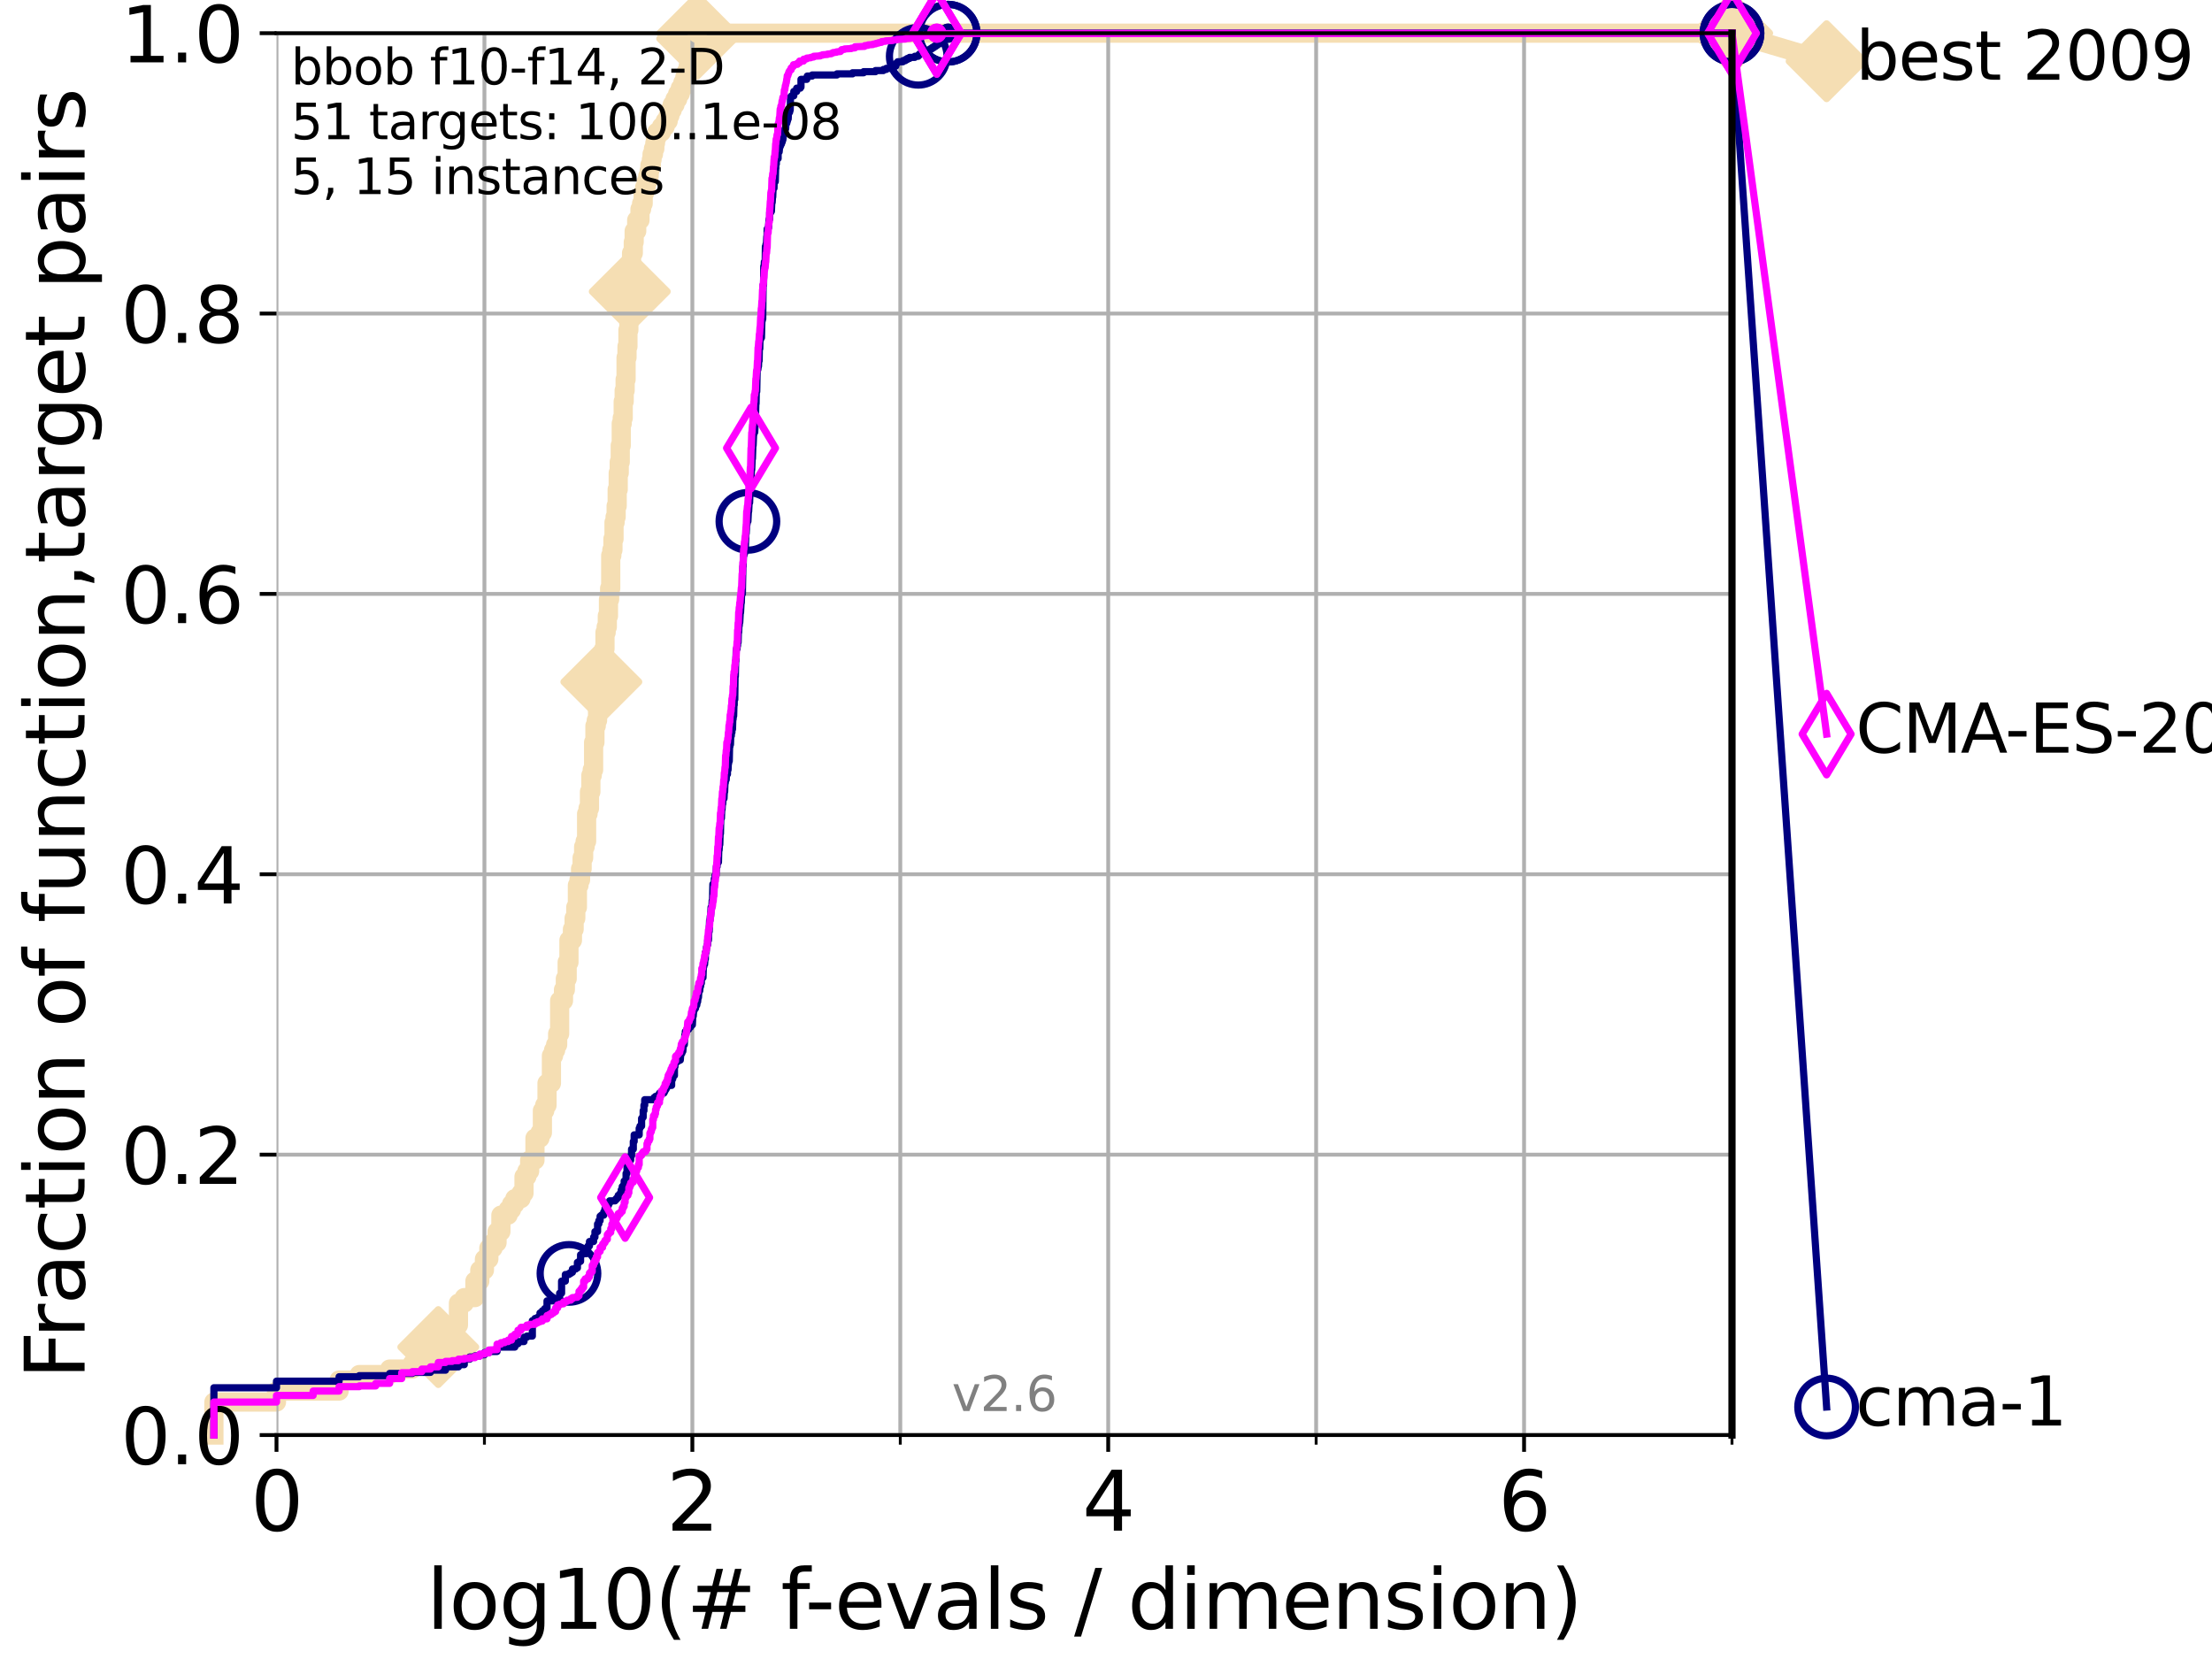<?xml version="1.0" encoding="utf-8" standalone="no"?>
<!DOCTYPE svg PUBLIC "-//W3C//DTD SVG 1.1//EN"
  "http://www.w3.org/Graphics/SVG/1.1/DTD/svg11.dtd">
<svg xmlns:xlink="http://www.w3.org/1999/xlink" width="460.8pt" height="345.6pt" viewBox="0 0 460.8 345.6" xmlns="http://www.w3.org/2000/svg" version="1.1">
 <defs>
  <style type="text/css">*{stroke-linejoin: round; stroke-linecap: butt}</style>
 </defs>
 <g id="figure_1">
  <g id="patch_1">
   <path d="M 0 345.6 
L 460.8 345.6 
L 460.8 0 
L 0 0 
z
" style="fill: #ffffff"/>
  </g>
  <g id="axes_1">
   <g id="patch_2">
    <path d="M 57.6 298.944 
L 360.806 298.944 
L 360.806 6.912 
L 57.6 6.912 
z
" style="fill: #ffffff"/>
   </g>
   <g id="line2d_1">
    <path d="M 44.561 298.944 
L 44.561 292.073 
L 57.6 292.073 
L 57.6 289.782 
L 70.639 289.782 
L 70.639 287.492 
L 74.837 287.492 
L 74.837 286.347 
L 81.166 286.347 
L 81.166 285.201 
L 85.894 285.201 
L 85.894 284.056 
L 89.669 284.056 
L 89.669 280.62 
L 91.306 280.62 
L 91.306 279.475 
L 94.206 279.475 
L 94.206 276.04 
L 95.503 276.04 
L 95.503 271.459 
L 96.718 271.459 
L 96.718 270.313 
L 98.933 270.313 
L 98.933 266.878 
L 99.95 266.878 
L 99.95 264.587 
L 100.915 264.587 
L 100.915 262.297 
L 101.833 262.297 
L 101.833 260.006 
L 102.708 260.006 
L 102.708 258.861 
L 103.544 258.861 
L 103.544 256.571 
L 104.345 256.571 
L 104.345 253.135 
L 105.851 253.135 
L 105.851 251.99 
L 106.561 251.99 
L 106.561 250.845 
L 107.245 250.845 
L 107.245 249.699 
L 108.543 249.699 
L 108.543 248.554 
L 109.159 248.554 
L 109.159 245.118 
L 109.757 245.118 
L 109.757 243.973 
L 110.336 243.973 
L 110.336 241.683 
L 111.442 241.683 
L 111.442 237.102 
L 112.488 237.102 
L 112.488 235.957 
L 112.989 235.957 
L 112.989 231.376 
L 113.478 231.376 
L 113.478 230.231 
L 113.954 230.231 
L 113.954 225.65 
L 114.872 225.65 
L 114.872 219.924 
L 115.315 219.924 
L 115.315 218.778 
L 115.747 218.778 
L 115.747 217.633 
L 116.17 217.633 
L 116.17 215.343 
L 116.584 215.343 
L 116.584 208.471 
L 117.384 208.471 
L 117.384 206.181 
L 117.772 206.181 
L 117.772 203.89 
L 118.152 203.89 
L 118.152 200.455 
L 118.525 200.455 
L 118.525 195.874 
L 119.248 195.874 
L 119.248 193.583 
L 119.6 193.583 
L 119.6 191.293 
L 119.945 191.293 
L 119.945 189.003 
L 120.284 189.003 
L 120.284 184.422 
L 120.617 184.422 
L 120.617 183.276 
L 120.944 183.276 
L 120.944 180.986 
L 121.266 180.986 
L 121.266 178.696 
L 121.582 178.696 
L 121.582 176.405 
L 121.893 176.405 
L 121.893 175.26 
L 122.199 175.26 
L 122.199 169.534 
L 122.5 169.534 
L 122.5 168.389 
L 122.796 168.389 
L 122.796 164.953 
L 123.088 164.953 
L 123.088 161.517 
L 123.375 161.517 
L 123.375 160.372 
L 123.658 160.372 
L 123.658 154.646 
L 123.936 154.646 
L 123.936 151.21 
L 124.211 151.21 
L 124.211 150.065 
L 124.482 150.065 
L 124.482 146.629 
L 124.748 146.629 
L 124.748 145.484 
L 125.012 145.484 
L 125.012 144.339 
L 125.271 144.339 
L 125.271 142.048 
L 125.527 142.048 
L 125.527 138.613 
L 125.779 138.613 
L 125.779 135.177 
L 126.029 135.177 
L 126.029 131.741 
L 126.275 131.741 
L 126.275 130.596 
L 126.517 130.596 
L 126.517 128.306 
L 126.757 128.306 
L 126.757 124.87 
L 126.994 124.87 
L 126.994 122.58 
L 127.227 122.58 
L 127.227 115.708 
L 127.458 115.708 
L 127.458 114.563 
L 127.686 114.563 
L 127.686 112.273 
L 127.911 112.273 
L 127.911 108.837 
L 128.134 108.837 
L 128.134 107.692 
L 128.354 107.692 
L 128.354 105.401 
L 128.571 105.401 
L 128.571 101.966 
L 128.786 101.966 
L 128.786 98.53 
L 128.999 98.53 
L 128.999 96.239 
L 129.209 96.239 
L 129.209 92.804 
L 129.417 92.804 
L 129.417 88.223 
L 129.623 88.223 
L 129.623 87.078 
L 129.826 87.078 
L 129.826 83.642 
L 130.027 83.642 
L 130.027 81.352 
L 130.226 81.352 
L 130.226 79.061 
L 130.423 79.061 
L 130.423 74.48 
L 130.618 74.48 
L 130.618 72.19 
L 130.811 72.19 
L 130.811 68.754 
L 131.002 68.754 
L 131.002 64.173 
L 131.191 64.173 
L 131.191 60.738 
L 131.378 60.738 
L 131.378 56.157 
L 131.564 56.157 
L 131.564 52.721 
L 131.929 52.721 
L 131.929 50.43 
L 132.109 50.43 
L 132.109 48.14 
L 132.639 48.14 
L 132.639 45.85 
L 133.323 45.85 
L 133.323 43.559 
L 133.656 43.559 
L 133.656 42.414 
L 133.983 42.414 
L 133.983 40.123 
L 134.305 40.123 
L 134.305 38.978 
L 134.621 38.978 
L 134.621 37.833 
L 134.932 37.833 
L 134.932 36.688 
L 135.238 36.688 
L 135.238 35.543 
L 135.389 35.543 
L 135.389 34.397 
L 135.688 34.397 
L 135.688 33.252 
L 135.835 33.252 
L 135.835 32.107 
L 136.127 32.107 
L 136.127 30.962 
L 136.414 30.962 
L 136.414 29.816 
L 136.556 29.816 
L 136.556 28.671 
L 136.837 28.671 
L 136.837 27.526 
L 137.788 27.526 
L 137.788 26.381 
L 138.566 26.381 
L 138.566 25.236 
L 139.191 25.236 
L 139.191 24.09 
L 139.556 24.09 
L 139.556 22.945 
L 140.033 22.945 
L 140.033 21.8 
L 140.612 21.8 
L 140.612 20.655 
L 141.173 20.655 
L 141.173 19.509 
L 141.718 19.509 
L 141.718 18.364 
L 142.248 18.364 
L 142.248 17.219 
L 142.662 17.219 
L 142.662 16.074 
L 142.966 16.074 
L 142.966 14.929 
L 143.364 14.929 
L 143.364 13.783 
L 143.754 13.783 
L 143.754 12.638 
L 144.23 12.638 
L 144.23 11.493 
L 144.418 11.493 
L 144.418 10.348 
L 144.603 10.348 
L 144.603 9.202 
L 144.968 9.202 
L 144.968 8.057 
L 145.238 8.057 
L 145.238 6.912 
L 360.806 6.912 
L 360.806 6.912 
" style="fill: none; stroke: #f5deb3; stroke-width: 4; stroke-linecap: square"/>
   </g>
   <g id="line2d_2">
    <defs>
     <path id="m5b5a6f9481" d="M -0 7.778 
L 7.778 0 
L 0 -7.778 
L -7.778 -0 
z
" style="stroke: #f5deb3; stroke-width: 1.5; stroke-linejoin: miter"/>
    </defs>
    <g>
     <use xlink:href="#m5b5a6f9481" x="91.306" y="280.62" style="fill: #f5deb3; stroke: #f5deb3; stroke-width: 1.5; stroke-linejoin: miter"/>
     <use xlink:href="#m5b5a6f9481" x="125.271" y="142.048" style="fill: #f5deb3; stroke: #f5deb3; stroke-width: 1.5; stroke-linejoin: miter"/>
     <use xlink:href="#m5b5a6f9481" x="131.191" y="60.738" style="fill: #f5deb3; stroke: #f5deb3; stroke-width: 1.5; stroke-linejoin: miter"/>
     <use xlink:href="#m5b5a6f9481" x="145.238" y="8.057" style="fill: #f5deb3; stroke: #f5deb3; stroke-width: 1.5; stroke-linejoin: miter"/>
     <use xlink:href="#m5b5a6f9481" x="145.238" y="6.912" style="fill: #f5deb3; stroke: #f5deb3; stroke-width: 1.5; stroke-linejoin: miter"/>
     <use xlink:href="#m5b5a6f9481" x="360.806" y="6.912" style="fill: #f5deb3; stroke: #f5deb3; stroke-width: 1.5; stroke-linejoin: miter"/>
    </g>
   </g>
   <g id="line2d_3">
    <path style="fill: none; stroke: #f5deb3; stroke-width: 4; stroke-linecap: square"/>
    <g/>
   </g>
   <g id="line2d_4">
    <path d="M 360.806 6.912 
L 380.515 12.753 
" style="fill: none; stroke: #f5deb3; stroke-width: 4; stroke-linecap: square"/>
    <g>
     <use xlink:href="#m5b5a6f9481" x="360.806" y="6.912" style="fill: #f5deb3; stroke: #f5deb3; stroke-width: 1.5; stroke-linejoin: miter"/>
     <use xlink:href="#m5b5a6f9481" x="380.515" y="12.753" style="fill: #f5deb3; stroke: #f5deb3; stroke-width: 1.5; stroke-linejoin: miter"/>
    </g>
   </g>
   <g id="matplotlib.axis_1">
    <g id="xtick_1">
     <g id="line2d_5">
      <path d="M 57.6 298.944 
L 57.6 6.912 
" clip-path="url(#p4c89fc6035)" style="fill: none; stroke: #b0b0b0; stroke-width: 0.8; stroke-linecap: square"/>
     </g>
     <g id="line2d_6">
      <defs>
       <path id="m60e99f8692" d="M 0 0 
L 0 3.5 
" style="stroke: #000000; stroke-width: 0.8"/>
      </defs>
      <g>
       <use xlink:href="#m60e99f8692" x="57.6" y="298.944" style="stroke: #000000; stroke-width: 0.8"/>
      </g>
     </g>
     <g id="text_1">
      <!-- 0 -->
      <g transform="translate(52.192 318.861)scale(0.17 -0.17)">
       <defs>
        <path id="DejaVuSans-30" d="M 2034 4250 
Q 1547 4250 1301 3770 
Q 1056 3291 1056 2328 
Q 1056 1369 1301 889 
Q 1547 409 2034 409 
Q 2525 409 2770 889 
Q 3016 1369 3016 2328 
Q 3016 3291 2770 3770 
Q 2525 4250 2034 4250 
z
M 2034 4750 
Q 2819 4750 3233 4129 
Q 3647 3509 3647 2328 
Q 3647 1150 3233 529 
Q 2819 -91 2034 -91 
Q 1250 -91 836 529 
Q 422 1150 422 2328 
Q 422 3509 836 4129 
Q 1250 4750 2034 4750 
z
" transform="scale(0.016)"/>
       </defs>
       <use xlink:href="#DejaVuSans-30"/>
      </g>
     </g>
    </g>
    <g id="xtick_2">
     <g id="line2d_7">
      <path d="M 144.23 298.944 
L 144.23 6.912 
" clip-path="url(#p4c89fc6035)" style="fill: none; stroke: #b0b0b0; stroke-width: 0.8; stroke-linecap: square"/>
     </g>
     <g id="line2d_8">
      <g>
       <use xlink:href="#m60e99f8692" x="144.23" y="298.944" style="stroke: #000000; stroke-width: 0.8"/>
      </g>
     </g>
     <g id="text_2">
      <!-- 2 -->
      <g transform="translate(138.822 318.861)scale(0.17 -0.17)">
       <defs>
        <path id="DejaVuSans-32" d="M 1228 531 
L 3431 531 
L 3431 0 
L 469 0 
L 469 531 
Q 828 903 1448 1529 
Q 2069 2156 2228 2338 
Q 2531 2678 2651 2914 
Q 2772 3150 2772 3378 
Q 2772 3750 2511 3984 
Q 2250 4219 1831 4219 
Q 1534 4219 1204 4116 
Q 875 4013 500 3803 
L 500 4441 
Q 881 4594 1212 4672 
Q 1544 4750 1819 4750 
Q 2544 4750 2975 4387 
Q 3406 4025 3406 3419 
Q 3406 3131 3298 2873 
Q 3191 2616 2906 2266 
Q 2828 2175 2409 1742 
Q 1991 1309 1228 531 
z
" transform="scale(0.016)"/>
       </defs>
       <use xlink:href="#DejaVuSans-32"/>
      </g>
     </g>
    </g>
    <g id="xtick_3">
     <g id="line2d_9">
      <path d="M 230.861 298.944 
L 230.861 6.912 
" clip-path="url(#p4c89fc6035)" style="fill: none; stroke: #b0b0b0; stroke-width: 0.8; stroke-linecap: square"/>
     </g>
     <g id="line2d_10">
      <g>
       <use xlink:href="#m60e99f8692" x="230.861" y="298.944" style="stroke: #000000; stroke-width: 0.8"/>
      </g>
     </g>
     <g id="text_3">
      <!-- 4 -->
      <g transform="translate(225.453 318.861)scale(0.17 -0.17)">
       <defs>
        <path id="DejaVuSans-34" d="M 2419 4116 
L 825 1625 
L 2419 1625 
L 2419 4116 
z
M 2253 4666 
L 3047 4666 
L 3047 1625 
L 3713 1625 
L 3713 1100 
L 3047 1100 
L 3047 0 
L 2419 0 
L 2419 1100 
L 313 1100 
L 313 1709 
L 2253 4666 
z
" transform="scale(0.016)"/>
       </defs>
       <use xlink:href="#DejaVuSans-34"/>
      </g>
     </g>
    </g>
    <g id="xtick_4">
     <g id="line2d_11">
      <path d="M 317.491 298.944 
L 317.491 6.912 
" clip-path="url(#p4c89fc6035)" style="fill: none; stroke: #b0b0b0; stroke-width: 0.8; stroke-linecap: square"/>
     </g>
     <g id="line2d_12">
      <g>
       <use xlink:href="#m60e99f8692" x="317.491" y="298.944" style="stroke: #000000; stroke-width: 0.8"/>
      </g>
     </g>
     <g id="text_4">
      <!-- 6 -->
      <g transform="translate(312.083 318.861)scale(0.17 -0.17)">
       <defs>
        <path id="DejaVuSans-36" d="M 2113 2584 
Q 1688 2584 1439 2293 
Q 1191 2003 1191 1497 
Q 1191 994 1439 701 
Q 1688 409 2113 409 
Q 2538 409 2786 701 
Q 3034 994 3034 1497 
Q 3034 2003 2786 2293 
Q 2538 2584 2113 2584 
z
M 3366 4563 
L 3366 3988 
Q 3128 4100 2886 4159 
Q 2644 4219 2406 4219 
Q 1781 4219 1451 3797 
Q 1122 3375 1075 2522 
Q 1259 2794 1537 2939 
Q 1816 3084 2150 3084 
Q 2853 3084 3261 2657 
Q 3669 2231 3669 1497 
Q 3669 778 3244 343 
Q 2819 -91 2113 -91 
Q 1303 -91 875 529 
Q 447 1150 447 2328 
Q 447 3434 972 4092 
Q 1497 4750 2381 4750 
Q 2619 4750 2861 4703 
Q 3103 4656 3366 4563 
z
" transform="scale(0.016)"/>
       </defs>
       <use xlink:href="#DejaVuSans-36"/>
      </g>
     </g>
    </g>
    <g id="xtick_5">
     <g id="line2d_13">
      <path d="M 100.915 298.944 
L 100.915 6.912 
" clip-path="url(#p4c89fc6035)" style="fill: none; stroke: #b0b0b0; stroke-width: 0.8; stroke-linecap: square"/>
     </g>
     <g id="line2d_14">
      <defs>
       <path id="md529846e19" d="M 0 0 
L 0 2 
" style="stroke: #000000; stroke-width: 0.6"/>
      </defs>
      <g>
       <use xlink:href="#md529846e19" x="100.915" y="298.944" style="stroke: #000000; stroke-width: 0.6"/>
      </g>
     </g>
    </g>
    <g id="xtick_6">
     <g id="line2d_15">
      <path d="M 187.546 298.944 
L 187.546 6.912 
" clip-path="url(#p4c89fc6035)" style="fill: none; stroke: #b0b0b0; stroke-width: 0.8; stroke-linecap: square"/>
     </g>
     <g id="line2d_16">
      <g>
       <use xlink:href="#md529846e19" x="187.546" y="298.944" style="stroke: #000000; stroke-width: 0.6"/>
      </g>
     </g>
    </g>
    <g id="xtick_7">
     <g id="line2d_17">
      <path d="M 274.176 298.944 
L 274.176 6.912 
" clip-path="url(#p4c89fc6035)" style="fill: none; stroke: #b0b0b0; stroke-width: 0.8; stroke-linecap: square"/>
     </g>
     <g id="line2d_18">
      <g>
       <use xlink:href="#md529846e19" x="274.176" y="298.944" style="stroke: #000000; stroke-width: 0.6"/>
      </g>
     </g>
    </g>
    <g id="xtick_8">
     <g id="line2d_19">
      <path d="M 360.806 298.944 
L 360.806 6.912 
" clip-path="url(#p4c89fc6035)" style="fill: none; stroke: #b0b0b0; stroke-width: 0.8; stroke-linecap: square"/>
     </g>
     <g id="line2d_20">
      <g>
       <use xlink:href="#md529846e19" x="360.806" y="298.944" style="stroke: #000000; stroke-width: 0.6"/>
      </g>
     </g>
    </g>
    <g id="text_5">
     <!-- log10(# f-evals / dimension) -->
     <g transform="translate(88.823 339.314)scale(0.17 -0.17)">
      <defs>
       <path id="DejaVuSans-6c" d="M 603 4863 
L 1178 4863 
L 1178 0 
L 603 0 
L 603 4863 
z
" transform="scale(0.016)"/>
       <path id="DejaVuSans-6f" d="M 1959 3097 
Q 1497 3097 1228 2736 
Q 959 2375 959 1747 
Q 959 1119 1226 758 
Q 1494 397 1959 397 
Q 2419 397 2687 759 
Q 2956 1122 2956 1747 
Q 2956 2369 2687 2733 
Q 2419 3097 1959 3097 
z
M 1959 3584 
Q 2709 3584 3137 3096 
Q 3566 2609 3566 1747 
Q 3566 888 3137 398 
Q 2709 -91 1959 -91 
Q 1206 -91 779 398 
Q 353 888 353 1747 
Q 353 2609 779 3096 
Q 1206 3584 1959 3584 
z
" transform="scale(0.016)"/>
       <path id="DejaVuSans-67" d="M 2906 1791 
Q 2906 2416 2648 2759 
Q 2391 3103 1925 3103 
Q 1463 3103 1205 2759 
Q 947 2416 947 1791 
Q 947 1169 1205 825 
Q 1463 481 1925 481 
Q 2391 481 2648 825 
Q 2906 1169 2906 1791 
z
M 3481 434 
Q 3481 -459 3084 -895 
Q 2688 -1331 1869 -1331 
Q 1566 -1331 1297 -1286 
Q 1028 -1241 775 -1147 
L 775 -588 
Q 1028 -725 1275 -790 
Q 1522 -856 1778 -856 
Q 2344 -856 2625 -561 
Q 2906 -266 2906 331 
L 2906 616 
Q 2728 306 2450 153 
Q 2172 0 1784 0 
Q 1141 0 747 490 
Q 353 981 353 1791 
Q 353 2603 747 3093 
Q 1141 3584 1784 3584 
Q 2172 3584 2450 3431 
Q 2728 3278 2906 2969 
L 2906 3500 
L 3481 3500 
L 3481 434 
z
" transform="scale(0.016)"/>
       <path id="DejaVuSans-31" d="M 794 531 
L 1825 531 
L 1825 4091 
L 703 3866 
L 703 4441 
L 1819 4666 
L 2450 4666 
L 2450 531 
L 3481 531 
L 3481 0 
L 794 0 
L 794 531 
z
" transform="scale(0.016)"/>
       <path id="DejaVuSans-28" d="M 1984 4856 
Q 1566 4138 1362 3434 
Q 1159 2731 1159 2009 
Q 1159 1288 1364 580 
Q 1569 -128 1984 -844 
L 1484 -844 
Q 1016 -109 783 600 
Q 550 1309 550 2009 
Q 550 2706 781 3412 
Q 1013 4119 1484 4856 
L 1984 4856 
z
" transform="scale(0.016)"/>
       <path id="DejaVuSans-23" d="M 3272 2816 
L 2363 2816 
L 2100 1772 
L 3016 1772 
L 3272 2816 
z
M 2803 4594 
L 2478 3297 
L 3391 3297 
L 3719 4594 
L 4219 4594 
L 3897 3297 
L 4872 3297 
L 4872 2816 
L 3775 2816 
L 3519 1772 
L 4513 1772 
L 4513 1294 
L 3397 1294 
L 3072 0 
L 2572 0 
L 2894 1294 
L 1978 1294 
L 1656 0 
L 1153 0 
L 1478 1294 
L 494 1294 
L 494 1772 
L 1594 1772 
L 1856 2816 
L 850 2816 
L 850 3297 
L 1978 3297 
L 2297 4594 
L 2803 4594 
z
" transform="scale(0.016)"/>
       <path id="DejaVuSans-20" transform="scale(0.016)"/>
       <path id="DejaVuSans-66" d="M 2375 4863 
L 2375 4384 
L 1825 4384 
Q 1516 4384 1395 4259 
Q 1275 4134 1275 3809 
L 1275 3500 
L 2222 3500 
L 2222 3053 
L 1275 3053 
L 1275 0 
L 697 0 
L 697 3053 
L 147 3053 
L 147 3500 
L 697 3500 
L 697 3744 
Q 697 4328 969 4595 
Q 1241 4863 1831 4863 
L 2375 4863 
z
" transform="scale(0.016)"/>
       <path id="DejaVuSans-2d" d="M 313 2009 
L 1997 2009 
L 1997 1497 
L 313 1497 
L 313 2009 
z
" transform="scale(0.016)"/>
       <path id="DejaVuSans-65" d="M 3597 1894 
L 3597 1613 
L 953 1613 
Q 991 1019 1311 708 
Q 1631 397 2203 397 
Q 2534 397 2845 478 
Q 3156 559 3463 722 
L 3463 178 
Q 3153 47 2828 -22 
Q 2503 -91 2169 -91 
Q 1331 -91 842 396 
Q 353 884 353 1716 
Q 353 2575 817 3079 
Q 1281 3584 2069 3584 
Q 2775 3584 3186 3129 
Q 3597 2675 3597 1894 
z
M 3022 2063 
Q 3016 2534 2758 2815 
Q 2500 3097 2075 3097 
Q 1594 3097 1305 2825 
Q 1016 2553 972 2059 
L 3022 2063 
z
" transform="scale(0.016)"/>
       <path id="DejaVuSans-76" d="M 191 3500 
L 800 3500 
L 1894 563 
L 2988 3500 
L 3597 3500 
L 2284 0 
L 1503 0 
L 191 3500 
z
" transform="scale(0.016)"/>
       <path id="DejaVuSans-61" d="M 2194 1759 
Q 1497 1759 1228 1600 
Q 959 1441 959 1056 
Q 959 750 1161 570 
Q 1363 391 1709 391 
Q 2188 391 2477 730 
Q 2766 1069 2766 1631 
L 2766 1759 
L 2194 1759 
z
M 3341 1997 
L 3341 0 
L 2766 0 
L 2766 531 
Q 2569 213 2275 61 
Q 1981 -91 1556 -91 
Q 1019 -91 701 211 
Q 384 513 384 1019 
Q 384 1609 779 1909 
Q 1175 2209 1959 2209 
L 2766 2209 
L 2766 2266 
Q 2766 2663 2505 2880 
Q 2244 3097 1772 3097 
Q 1472 3097 1187 3025 
Q 903 2953 641 2809 
L 641 3341 
Q 956 3463 1253 3523 
Q 1550 3584 1831 3584 
Q 2591 3584 2966 3190 
Q 3341 2797 3341 1997 
z
" transform="scale(0.016)"/>
       <path id="DejaVuSans-73" d="M 2834 3397 
L 2834 2853 
Q 2591 2978 2328 3040 
Q 2066 3103 1784 3103 
Q 1356 3103 1142 2972 
Q 928 2841 928 2578 
Q 928 2378 1081 2264 
Q 1234 2150 1697 2047 
L 1894 2003 
Q 2506 1872 2764 1633 
Q 3022 1394 3022 966 
Q 3022 478 2636 193 
Q 2250 -91 1575 -91 
Q 1294 -91 989 -36 
Q 684 19 347 128 
L 347 722 
Q 666 556 975 473 
Q 1284 391 1588 391 
Q 1994 391 2212 530 
Q 2431 669 2431 922 
Q 2431 1156 2273 1281 
Q 2116 1406 1581 1522 
L 1381 1569 
Q 847 1681 609 1914 
Q 372 2147 372 2553 
Q 372 3047 722 3315 
Q 1072 3584 1716 3584 
Q 2034 3584 2315 3537 
Q 2597 3491 2834 3397 
z
" transform="scale(0.016)"/>
       <path id="DejaVuSans-2f" d="M 1625 4666 
L 2156 4666 
L 531 -594 
L 0 -594 
L 1625 4666 
z
" transform="scale(0.016)"/>
       <path id="DejaVuSans-64" d="M 2906 2969 
L 2906 4863 
L 3481 4863 
L 3481 0 
L 2906 0 
L 2906 525 
Q 2725 213 2448 61 
Q 2172 -91 1784 -91 
Q 1150 -91 751 415 
Q 353 922 353 1747 
Q 353 2572 751 3078 
Q 1150 3584 1784 3584 
Q 2172 3584 2448 3432 
Q 2725 3281 2906 2969 
z
M 947 1747 
Q 947 1113 1208 752 
Q 1469 391 1925 391 
Q 2381 391 2643 752 
Q 2906 1113 2906 1747 
Q 2906 2381 2643 2742 
Q 2381 3103 1925 3103 
Q 1469 3103 1208 2742 
Q 947 2381 947 1747 
z
" transform="scale(0.016)"/>
       <path id="DejaVuSans-69" d="M 603 3500 
L 1178 3500 
L 1178 0 
L 603 0 
L 603 3500 
z
M 603 4863 
L 1178 4863 
L 1178 4134 
L 603 4134 
L 603 4863 
z
" transform="scale(0.016)"/>
       <path id="DejaVuSans-6d" d="M 3328 2828 
Q 3544 3216 3844 3400 
Q 4144 3584 4550 3584 
Q 5097 3584 5394 3201 
Q 5691 2819 5691 2113 
L 5691 0 
L 5113 0 
L 5113 2094 
Q 5113 2597 4934 2840 
Q 4756 3084 4391 3084 
Q 3944 3084 3684 2787 
Q 3425 2491 3425 1978 
L 3425 0 
L 2847 0 
L 2847 2094 
Q 2847 2600 2669 2842 
Q 2491 3084 2119 3084 
Q 1678 3084 1418 2786 
Q 1159 2488 1159 1978 
L 1159 0 
L 581 0 
L 581 3500 
L 1159 3500 
L 1159 2956 
Q 1356 3278 1631 3431 
Q 1906 3584 2284 3584 
Q 2666 3584 2933 3390 
Q 3200 3197 3328 2828 
z
" transform="scale(0.016)"/>
       <path id="DejaVuSans-6e" d="M 3513 2113 
L 3513 0 
L 2938 0 
L 2938 2094 
Q 2938 2591 2744 2837 
Q 2550 3084 2163 3084 
Q 1697 3084 1428 2787 
Q 1159 2491 1159 1978 
L 1159 0 
L 581 0 
L 581 3500 
L 1159 3500 
L 1159 2956 
Q 1366 3272 1645 3428 
Q 1925 3584 2291 3584 
Q 2894 3584 3203 3211 
Q 3513 2838 3513 2113 
z
" transform="scale(0.016)"/>
       <path id="DejaVuSans-29" d="M 513 4856 
L 1013 4856 
Q 1481 4119 1714 3412 
Q 1947 2706 1947 2009 
Q 1947 1309 1714 600 
Q 1481 -109 1013 -844 
L 513 -844 
Q 928 -128 1133 580 
Q 1338 1288 1338 2009 
Q 1338 2731 1133 3434 
Q 928 4138 513 4856 
z
" transform="scale(0.016)"/>
      </defs>
      <use xlink:href="#DejaVuSans-6c"/>
      <use xlink:href="#DejaVuSans-6f" x="27.783"/>
      <use xlink:href="#DejaVuSans-67" x="88.965"/>
      <use xlink:href="#DejaVuSans-31" x="152.441"/>
      <use xlink:href="#DejaVuSans-30" x="216.064"/>
      <use xlink:href="#DejaVuSans-28" x="279.688"/>
      <use xlink:href="#DejaVuSans-23" x="318.701"/>
      <use xlink:href="#DejaVuSans-20" x="402.49"/>
      <use xlink:href="#DejaVuSans-66" x="434.277"/>
      <use xlink:href="#DejaVuSans-2d" x="463.982"/>
      <use xlink:href="#DejaVuSans-65" x="500.066"/>
      <use xlink:href="#DejaVuSans-76" x="561.59"/>
      <use xlink:href="#DejaVuSans-61" x="620.77"/>
      <use xlink:href="#DejaVuSans-6c" x="682.049"/>
      <use xlink:href="#DejaVuSans-73" x="709.832"/>
      <use xlink:href="#DejaVuSans-20" x="761.932"/>
      <use xlink:href="#DejaVuSans-2f" x="793.719"/>
      <use xlink:href="#DejaVuSans-20" x="827.41"/>
      <use xlink:href="#DejaVuSans-64" x="859.197"/>
      <use xlink:href="#DejaVuSans-69" x="922.674"/>
      <use xlink:href="#DejaVuSans-6d" x="950.457"/>
      <use xlink:href="#DejaVuSans-65" x="1047.869"/>
      <use xlink:href="#DejaVuSans-6e" x="1109.393"/>
      <use xlink:href="#DejaVuSans-73" x="1172.771"/>
      <use xlink:href="#DejaVuSans-69" x="1224.871"/>
      <use xlink:href="#DejaVuSans-6f" x="1252.654"/>
      <use xlink:href="#DejaVuSans-6e" x="1313.836"/>
      <use xlink:href="#DejaVuSans-29" x="1377.215"/>
     </g>
    </g>
   </g>
   <g id="matplotlib.axis_2">
    <g id="ytick_1">
     <g id="line2d_21">
      <path d="M 57.6 298.944 
L 360.806 298.944 
" clip-path="url(#p4c89fc6035)" style="fill: none; stroke: #b0b0b0; stroke-width: 0.8; stroke-linecap: square"/>
     </g>
     <g id="line2d_22">
      <defs>
       <path id="m99d66b9019" d="M 0 0 
L -3.5 0 
" style="stroke: #000000; stroke-width: 0.8"/>
      </defs>
      <g>
       <use xlink:href="#m99d66b9019" x="57.6" y="298.944" style="stroke: #000000; stroke-width: 0.8"/>
      </g>
     </g>
     <g id="text_6">
      <!-- 0.0 -->
      <g transform="translate(25.155 305.023)scale(0.16 -0.16)">
       <defs>
        <path id="DejaVuSans-2e" d="M 684 794 
L 1344 794 
L 1344 0 
L 684 0 
L 684 794 
z
" transform="scale(0.016)"/>
       </defs>
       <use xlink:href="#DejaVuSans-30"/>
       <use xlink:href="#DejaVuSans-2e" x="63.623"/>
       <use xlink:href="#DejaVuSans-30" x="95.41"/>
      </g>
     </g>
    </g>
    <g id="ytick_2">
     <g id="line2d_23">
      <path d="M 57.6 240.538 
L 360.806 240.538 
" clip-path="url(#p4c89fc6035)" style="fill: none; stroke: #b0b0b0; stroke-width: 0.8; stroke-linecap: square"/>
     </g>
     <g id="line2d_24">
      <g>
       <use xlink:href="#m99d66b9019" x="57.6" y="240.538" style="stroke: #000000; stroke-width: 0.8"/>
      </g>
     </g>
     <g id="text_7">
      <!-- 0.2 -->
      <g transform="translate(25.155 246.616)scale(0.16 -0.16)">
       <use xlink:href="#DejaVuSans-30"/>
       <use xlink:href="#DejaVuSans-2e" x="63.623"/>
       <use xlink:href="#DejaVuSans-32" x="95.41"/>
      </g>
     </g>
    </g>
    <g id="ytick_3">
     <g id="line2d_25">
      <path d="M 57.6 182.131 
L 360.806 182.131 
" clip-path="url(#p4c89fc6035)" style="fill: none; stroke: #b0b0b0; stroke-width: 0.8; stroke-linecap: square"/>
     </g>
     <g id="line2d_26">
      <g>
       <use xlink:href="#m99d66b9019" x="57.6" y="182.131" style="stroke: #000000; stroke-width: 0.8"/>
      </g>
     </g>
     <g id="text_8">
      <!-- 0.4 -->
      <g transform="translate(25.155 188.21)scale(0.16 -0.16)">
       <use xlink:href="#DejaVuSans-30"/>
       <use xlink:href="#DejaVuSans-2e" x="63.623"/>
       <use xlink:href="#DejaVuSans-34" x="95.41"/>
      </g>
     </g>
    </g>
    <g id="ytick_4">
     <g id="line2d_27">
      <path d="M 57.6 123.725 
L 360.806 123.725 
" clip-path="url(#p4c89fc6035)" style="fill: none; stroke: #b0b0b0; stroke-width: 0.8; stroke-linecap: square"/>
     </g>
     <g id="line2d_28">
      <g>
       <use xlink:href="#m99d66b9019" x="57.6" y="123.725" style="stroke: #000000; stroke-width: 0.8"/>
      </g>
     </g>
     <g id="text_9">
      <!-- 0.6 -->
      <g transform="translate(25.155 129.804)scale(0.16 -0.16)">
       <use xlink:href="#DejaVuSans-30"/>
       <use xlink:href="#DejaVuSans-2e" x="63.623"/>
       <use xlink:href="#DejaVuSans-36" x="95.41"/>
      </g>
     </g>
    </g>
    <g id="ytick_5">
     <g id="line2d_29">
      <path d="M 57.6 65.318 
L 360.806 65.318 
" clip-path="url(#p4c89fc6035)" style="fill: none; stroke: #b0b0b0; stroke-width: 0.8; stroke-linecap: square"/>
     </g>
     <g id="line2d_30">
      <g>
       <use xlink:href="#m99d66b9019" x="57.6" y="65.318" style="stroke: #000000; stroke-width: 0.8"/>
      </g>
     </g>
     <g id="text_10">
      <!-- 0.8 -->
      <g transform="translate(25.155 71.397)scale(0.16 -0.16)">
       <defs>
        <path id="DejaVuSans-38" d="M 2034 2216 
Q 1584 2216 1326 1975 
Q 1069 1734 1069 1313 
Q 1069 891 1326 650 
Q 1584 409 2034 409 
Q 2484 409 2743 651 
Q 3003 894 3003 1313 
Q 3003 1734 2745 1975 
Q 2488 2216 2034 2216 
z
M 1403 2484 
Q 997 2584 770 2862 
Q 544 3141 544 3541 
Q 544 4100 942 4425 
Q 1341 4750 2034 4750 
Q 2731 4750 3128 4425 
Q 3525 4100 3525 3541 
Q 3525 3141 3298 2862 
Q 3072 2584 2669 2484 
Q 3125 2378 3379 2068 
Q 3634 1759 3634 1313 
Q 3634 634 3220 271 
Q 2806 -91 2034 -91 
Q 1263 -91 848 271 
Q 434 634 434 1313 
Q 434 1759 690 2068 
Q 947 2378 1403 2484 
z
M 1172 3481 
Q 1172 3119 1398 2916 
Q 1625 2713 2034 2713 
Q 2441 2713 2670 2916 
Q 2900 3119 2900 3481 
Q 2900 3844 2670 4047 
Q 2441 4250 2034 4250 
Q 1625 4250 1398 4047 
Q 1172 3844 1172 3481 
z
" transform="scale(0.016)"/>
       </defs>
       <use xlink:href="#DejaVuSans-30"/>
       <use xlink:href="#DejaVuSans-2e" x="63.623"/>
       <use xlink:href="#DejaVuSans-38" x="95.41"/>
      </g>
     </g>
    </g>
    <g id="ytick_6">
     <g id="line2d_31">
      <path d="M 57.6 6.912 
L 360.806 6.912 
" clip-path="url(#p4c89fc6035)" style="fill: none; stroke: #b0b0b0; stroke-width: 0.8; stroke-linecap: square"/>
     </g>
     <g id="line2d_32">
      <g>
       <use xlink:href="#m99d66b9019" x="57.6" y="6.912" style="stroke: #000000; stroke-width: 0.8"/>
      </g>
     </g>
     <g id="text_11">
      <!-- 1.0 -->
      <g transform="translate(25.155 12.991)scale(0.16 -0.16)">
       <use xlink:href="#DejaVuSans-31"/>
       <use xlink:href="#DejaVuSans-2e" x="63.623"/>
       <use xlink:href="#DejaVuSans-30" x="95.41"/>
      </g>
     </g>
    </g>
    <g id="text_12">
     <!-- Fraction of function,target pairs -->
     <g transform="translate(17.62 287.313)rotate(-90)scale(0.17 -0.17)">
      <defs>
       <path id="DejaVuSans-46" d="M 628 4666 
L 3309 4666 
L 3309 4134 
L 1259 4134 
L 1259 2759 
L 3109 2759 
L 3109 2228 
L 1259 2228 
L 1259 0 
L 628 0 
L 628 4666 
z
" transform="scale(0.016)"/>
       <path id="DejaVuSans-72" d="M 2631 2963 
Q 2534 3019 2420 3045 
Q 2306 3072 2169 3072 
Q 1681 3072 1420 2755 
Q 1159 2438 1159 1844 
L 1159 0 
L 581 0 
L 581 3500 
L 1159 3500 
L 1159 2956 
Q 1341 3275 1631 3429 
Q 1922 3584 2338 3584 
Q 2397 3584 2469 3576 
Q 2541 3569 2628 3553 
L 2631 2963 
z
" transform="scale(0.016)"/>
       <path id="DejaVuSans-63" d="M 3122 3366 
L 3122 2828 
Q 2878 2963 2633 3030 
Q 2388 3097 2138 3097 
Q 1578 3097 1268 2742 
Q 959 2388 959 1747 
Q 959 1106 1268 751 
Q 1578 397 2138 397 
Q 2388 397 2633 464 
Q 2878 531 3122 666 
L 3122 134 
Q 2881 22 2623 -34 
Q 2366 -91 2075 -91 
Q 1284 -91 818 406 
Q 353 903 353 1747 
Q 353 2603 823 3093 
Q 1294 3584 2113 3584 
Q 2378 3584 2631 3529 
Q 2884 3475 3122 3366 
z
" transform="scale(0.016)"/>
       <path id="DejaVuSans-74" d="M 1172 4494 
L 1172 3500 
L 2356 3500 
L 2356 3053 
L 1172 3053 
L 1172 1153 
Q 1172 725 1289 603 
Q 1406 481 1766 481 
L 2356 481 
L 2356 0 
L 1766 0 
Q 1100 0 847 248 
Q 594 497 594 1153 
L 594 3053 
L 172 3053 
L 172 3500 
L 594 3500 
L 594 4494 
L 1172 4494 
z
" transform="scale(0.016)"/>
       <path id="DejaVuSans-75" d="M 544 1381 
L 544 3500 
L 1119 3500 
L 1119 1403 
Q 1119 906 1312 657 
Q 1506 409 1894 409 
Q 2359 409 2629 706 
Q 2900 1003 2900 1516 
L 2900 3500 
L 3475 3500 
L 3475 0 
L 2900 0 
L 2900 538 
Q 2691 219 2414 64 
Q 2138 -91 1772 -91 
Q 1169 -91 856 284 
Q 544 659 544 1381 
z
M 1991 3584 
L 1991 3584 
z
" transform="scale(0.016)"/>
       <path id="DejaVuSans-2c" d="M 750 794 
L 1409 794 
L 1409 256 
L 897 -744 
L 494 -744 
L 750 256 
L 750 794 
z
" transform="scale(0.016)"/>
       <path id="DejaVuSans-70" d="M 1159 525 
L 1159 -1331 
L 581 -1331 
L 581 3500 
L 1159 3500 
L 1159 2969 
Q 1341 3281 1617 3432 
Q 1894 3584 2278 3584 
Q 2916 3584 3314 3078 
Q 3713 2572 3713 1747 
Q 3713 922 3314 415 
Q 2916 -91 2278 -91 
Q 1894 -91 1617 61 
Q 1341 213 1159 525 
z
M 3116 1747 
Q 3116 2381 2855 2742 
Q 2594 3103 2138 3103 
Q 1681 3103 1420 2742 
Q 1159 2381 1159 1747 
Q 1159 1113 1420 752 
Q 1681 391 2138 391 
Q 2594 391 2855 752 
Q 3116 1113 3116 1747 
z
" transform="scale(0.016)"/>
      </defs>
      <use xlink:href="#DejaVuSans-46"/>
      <use xlink:href="#DejaVuSans-72" x="50.27"/>
      <use xlink:href="#DejaVuSans-61" x="91.383"/>
      <use xlink:href="#DejaVuSans-63" x="152.662"/>
      <use xlink:href="#DejaVuSans-74" x="207.643"/>
      <use xlink:href="#DejaVuSans-69" x="246.852"/>
      <use xlink:href="#DejaVuSans-6f" x="274.635"/>
      <use xlink:href="#DejaVuSans-6e" x="335.816"/>
      <use xlink:href="#DejaVuSans-20" x="399.195"/>
      <use xlink:href="#DejaVuSans-6f" x="430.982"/>
      <use xlink:href="#DejaVuSans-66" x="492.164"/>
      <use xlink:href="#DejaVuSans-20" x="527.369"/>
      <use xlink:href="#DejaVuSans-66" x="559.156"/>
      <use xlink:href="#DejaVuSans-75" x="594.361"/>
      <use xlink:href="#DejaVuSans-6e" x="657.74"/>
      <use xlink:href="#DejaVuSans-63" x="721.119"/>
      <use xlink:href="#DejaVuSans-74" x="776.1"/>
      <use xlink:href="#DejaVuSans-69" x="815.309"/>
      <use xlink:href="#DejaVuSans-6f" x="843.092"/>
      <use xlink:href="#DejaVuSans-6e" x="904.273"/>
      <use xlink:href="#DejaVuSans-2c" x="967.652"/>
      <use xlink:href="#DejaVuSans-74" x="999.439"/>
      <use xlink:href="#DejaVuSans-61" x="1038.648"/>
      <use xlink:href="#DejaVuSans-72" x="1099.928"/>
      <use xlink:href="#DejaVuSans-67" x="1139.291"/>
      <use xlink:href="#DejaVuSans-65" x="1202.768"/>
      <use xlink:href="#DejaVuSans-74" x="1264.291"/>
      <use xlink:href="#DejaVuSans-20" x="1303.5"/>
      <use xlink:href="#DejaVuSans-70" x="1335.287"/>
      <use xlink:href="#DejaVuSans-61" x="1398.764"/>
      <use xlink:href="#DejaVuSans-69" x="1460.043"/>
      <use xlink:href="#DejaVuSans-72" x="1487.826"/>
      <use xlink:href="#DejaVuSans-73" x="1528.939"/>
     </g>
    </g>
   </g>
   <g id="line2d_33">
    <defs>
     <path id="m04ddfa7ed9" d="M 0 1.5 
C 0.398 1.5 0.779 1.342 1.061 1.061 
C 1.342 0.779 1.5 0.398 1.5 0 
C 1.5 -0.398 1.342 -0.779 1.061 -1.061 
C 0.779 -1.342 0.398 -1.5 0 -1.5 
C -0.398 -1.5 -0.779 -1.342 -1.061 -1.061 
C -1.342 -0.779 -1.5 -0.398 -1.5 0 
C -1.5 0.398 -1.342 0.779 -1.061 1.061 
C -0.779 1.342 -0.398 1.5 0 1.5 
z
" style="stroke: #f5deb3"/>
    </defs>
    <g>
     <use xlink:href="#m04ddfa7ed9" x="145.238" y="6.912" style="fill: #f5deb3; stroke: #f5deb3"/>
     <use xlink:href="#m04ddfa7ed9" x="145.238" y="6.912" style="fill: #f5deb3; stroke: #f5deb3"/>
    </g>
   </g>
   <g id="line2d_34">
    <defs>
     <path id="mceb477220e" d="M 0 1.5 
C 0.398 1.5 0.779 1.342 1.061 1.061 
C 1.342 0.779 1.5 0.398 1.5 0 
C 1.5 -0.398 1.342 -0.779 1.061 -1.061 
C 0.779 -1.342 0.398 -1.5 0 -1.5 
C -0.398 -1.5 -0.779 -1.342 -1.061 -1.061 
C -1.342 -0.779 -1.5 -0.398 -1.5 0 
C -1.5 0.398 -1.342 0.779 -1.061 1.061 
C -0.779 1.342 -0.398 1.5 0 1.5 
z
" style="stroke: #000080"/>
    </defs>
    <g>
     <use xlink:href="#mceb477220e" x="197.505" y="6.912" style="fill: #000080; stroke: #000080"/>
     <use xlink:href="#mceb477220e" x="197.505" y="6.912" style="fill: #000080; stroke: #000080"/>
    </g>
   </g>
   <g id="line2d_35">
    <path d="M 44.561 298.944 
L 44.561 289.095 
L 57.6 289.095 
L 57.6 287.721 
L 70.639 287.721 
L 70.639 286.805 
L 74.837 286.805 
L 74.837 286.576 
L 81.166 286.576 
L 81.166 286.117 
L 85.894 286.117 
L 85.894 285.888 
L 89.669 285.888 
L 89.669 285.43 
L 92.812 285.43 
L 92.812 284.743 
L 95.503 284.743 
L 95.503 284.285 
L 96.718 284.285 
L 96.718 283.14 
L 97.858 283.14 
L 97.858 282.682 
L 98.933 282.682 
L 98.933 282.453 
L 99.95 282.453 
L 99.95 282.224 
L 100.915 282.224 
L 100.915 281.766 
L 101.833 281.766 
L 101.833 281.537 
L 103.544 281.537 
L 103.544 280.62 
L 107.245 280.62 
L 107.245 279.933 
L 107.905 279.933 
L 107.905 279.475 
L 109.159 279.475 
L 109.159 278.559 
L 109.757 278.559 
L 109.757 278.33 
L 110.897 278.33 
L 110.897 275.123 
L 111.442 275.123 
L 111.442 274.665 
L 111.972 274.665 
L 111.972 274.436 
L 112.488 274.436 
L 112.488 273.52 
L 112.989 273.52 
L 112.989 273.062 
L 113.478 273.062 
L 113.478 272.604 
L 113.954 272.604 
L 113.954 271.001 
L 115.747 271.001 
L 115.747 270.772 
L 116.17 270.772 
L 116.17 270.542 
L 116.584 270.542 
L 116.584 269.397 
L 116.988 269.397 
L 116.988 266.878 
L 117.772 266.878 
L 117.772 265.503 
L 118.525 265.503 
L 118.525 265.274 
L 118.89 265.274 
L 118.89 265.045 
L 119.248 265.045 
L 119.248 264.358 
L 119.945 264.358 
L 119.945 264.129 
L 120.284 264.129 
L 120.284 262.984 
L 120.617 262.984 
L 120.617 262.755 
L 120.944 262.755 
L 120.944 261.381 
L 121.266 261.381 
L 121.266 261.152 
L 122.199 261.152 
L 122.199 260.006 
L 122.5 260.006 
L 122.5 259.548 
L 122.796 259.548 
L 122.796 258.632 
L 123.658 258.632 
L 123.658 257.716 
L 123.936 257.716 
L 123.936 256.571 
L 124.482 256.571 
L 124.482 254.967 
L 124.748 254.967 
L 124.748 254.28 
L 125.012 254.28 
L 125.012 253.364 
L 125.271 253.364 
L 125.271 253.135 
L 125.779 253.135 
L 125.779 252.448 
L 126.029 252.448 
L 126.029 251.761 
L 126.517 251.761 
L 126.517 251.074 
L 126.757 251.074 
L 126.757 250.616 
L 126.994 250.616 
L 126.994 250.157 
L 128.134 250.157 
L 128.134 249.928 
L 128.354 249.928 
L 128.354 249.699 
L 128.571 249.699 
L 128.571 249.47 
L 128.786 249.47 
L 128.786 249.012 
L 129.209 249.012 
L 129.209 248.554 
L 129.417 248.554 
L 129.417 247.867 
L 129.623 247.867 
L 129.623 247.18 
L 129.826 247.18 
L 129.826 246.951 
L 130.027 246.951 
L 130.027 246.035 
L 130.423 246.035 
L 130.423 244.431 
L 130.618 244.431 
L 130.618 241.912 
L 131.002 241.912 
L 131.002 241.683 
L 131.378 241.683 
L 131.378 240.767 
L 131.564 240.767 
L 131.564 239.392 
L 131.929 239.392 
L 131.929 237.789 
L 132.109 237.789 
L 132.109 236.415 
L 133.154 236.415 
L 133.154 235.041 
L 133.323 235.041 
L 133.323 234.582 
L 133.656 234.582 
L 133.656 232.979 
L 133.82 232.979 
L 133.82 232.75 
L 133.983 232.75 
L 133.983 231.376 
L 134.145 231.376 
L 134.145 230.231 
L 134.305 230.231 
L 134.305 229.085 
L 136.127 229.085 
L 136.127 228.856 
L 136.271 228.856 
L 136.271 228.627 
L 136.556 228.627 
L 136.556 228.398 
L 137.25 228.398 
L 137.25 227.94 
L 137.386 227.94 
L 137.386 227.711 
L 138.31 227.711 
L 138.31 227.482 
L 138.439 227.482 
L 138.439 227.024 
L 138.693 227.024 
L 138.693 226.795 
L 138.819 226.795 
L 138.819 226.566 
L 138.944 226.566 
L 138.944 226.337 
L 139.068 226.337 
L 139.068 226.108 
L 139.915 226.108 
L 139.915 224.963 
L 140.033 224.963 
L 140.033 224.734 
L 140.15 224.734 
L 140.15 224.046 
L 140.497 224.046 
L 140.497 222.214 
L 140.612 222.214 
L 140.612 221.298 
L 140.951 221.298 
L 140.951 221.069 
L 141.283 221.069 
L 141.283 220.84 
L 141.718 220.84 
L 141.826 219.465 
L 142.038 219.465 
L 142.038 219.007 
L 142.248 219.007 
L 142.353 217.633 
L 142.559 217.633 
L 142.662 215.572 
L 142.764 215.572 
L 142.764 214.885 
L 143.066 214.885 
L 143.066 214.427 
L 143.462 214.427 
L 143.56 213.968 
L 143.85 213.968 
L 143.946 213.51 
L 144.23 213.51 
L 144.324 211.678 
L 144.418 211.678 
L 144.51 210.533 
L 144.603 210.533 
L 144.603 210.075 
L 144.878 210.075 
L 144.968 209.388 
L 145.148 209.388 
L 145.238 208.7 
L 145.327 208.7 
L 145.415 207.784 
L 145.503 207.784 
L 145.591 206.41 
L 145.765 206.41 
L 145.852 205.494 
L 145.938 205.494 
L 146.023 204.807 
L 146.109 204.807 
L 146.109 203.661 
L 146.446 203.661 
L 146.53 201.371 
L 146.613 201.371 
L 146.613 200.913 
L 146.778 200.913 
L 146.86 199.768 
L 146.941 199.768 
L 146.941 198.393 
L 147.103 198.393 
L 147.184 197.248 
L 147.264 197.248 
L 147.344 196.79 
L 147.424 196.79 
L 147.424 195.874 
L 147.582 195.874 
L 147.66 194.042 
L 147.738 194.042 
L 147.816 191.751 
L 147.894 191.751 
L 147.971 190.835 
L 148.048 190.835 
L 148.125 189.003 
L 148.277 189.003 
L 148.353 187.628 
L 148.428 187.628 
L 148.503 184.193 
L 148.801 184.193 
L 148.801 183.047 
L 148.948 183.047 
L 148.948 182.36 
L 149.166 182.36 
L 149.238 180.528 
L 149.382 180.528 
L 149.382 179.841 
L 149.524 179.841 
L 149.524 179.612 
L 149.666 179.612 
L 149.736 177.092 
L 149.806 177.092 
L 149.876 175.947 
L 149.945 175.947 
L 150.015 173.657 
L 150.084 173.657 
L 150.152 170.45 
L 150.289 170.45 
L 150.357 168.618 
L 150.425 168.618 
L 150.493 167.472 
L 150.56 167.472 
L 150.627 166.327 
L 150.827 166.327 
L 150.893 164.953 
L 150.959 164.953 
L 151.024 163.12 
L 151.09 163.12 
L 151.155 162.433 
L 151.285 162.433 
L 151.349 161.288 
L 151.542 161.288 
L 151.542 160.372 
L 151.669 160.372 
L 151.732 158.998 
L 151.795 158.998 
L 151.795 158.54 
L 151.92 158.54 
L 151.983 155.562 
L 152.045 155.562 
L 152.045 155.104 
L 152.169 155.104 
L 152.23 153.272 
L 152.353 153.272 
L 152.353 152.584 
L 152.475 152.584 
L 152.475 151.897 
L 152.596 151.897 
L 152.656 149.836 
L 152.716 149.836 
L 152.776 149.149 
L 152.835 149.149 
L 152.895 146.858 
L 152.954 146.858 
L 152.954 145.713 
L 153.072 145.713 
L 153.131 140.903 
L 153.189 140.903 
L 153.247 137.697 
L 153.306 137.697 
L 153.364 135.406 
L 153.421 135.406 
L 153.421 135.177 
L 153.536 135.177 
L 153.594 134.49 
L 153.651 134.49 
L 153.651 133.803 
L 153.764 133.803 
L 153.821 131.741 
L 153.877 131.741 
L 153.934 130.367 
L 153.99 130.367 
L 154.046 129.68 
L 154.101 129.68 
L 154.212 127.619 
L 154.268 127.619 
L 154.378 125.557 
L 154.432 125.557 
L 154.487 123.725 
L 154.65 123.725 
L 154.758 117.999 
L 154.811 117.999 
L 154.865 115.708 
L 154.971 115.708 
L 155.077 115.25 
L 155.13 115.25 
L 155.235 113.647 
L 155.288 113.647 
L 155.392 111.127 
L 155.444 111.127 
L 155.547 109.295 
L 155.599 109.295 
L 155.701 108.608 
L 155.803 108.608 
L 155.904 106.546 
L 155.955 106.546 
L 156.056 104.714 
L 156.156 104.714 
L 156.255 101.737 
L 156.305 101.737 
L 156.403 99.675 
L 156.453 99.675 
L 156.551 97.843 
L 156.599 97.843 
L 156.697 95.552 
L 156.745 95.552 
L 156.841 92.804 
L 156.89 92.804 
L 156.985 90.513 
L 157.033 90.513 
L 157.128 90.055 
L 157.222 90.055 
L 157.317 87.765 
L 157.363 87.765 
L 157.457 84.1 
L 157.503 84.1 
L 157.55 81.581 
L 157.642 81.581 
L 157.734 77 
L 157.871 77 
L 157.962 76.313 
L 158.007 76.313 
L 158.053 75.167 
L 158.143 75.167 
L 158.187 72.648 
L 158.277 72.648 
L 158.321 70.815 
L 158.41 70.815 
L 158.41 70.357 
L 158.63 70.357 
L 158.717 66.922 
L 158.761 66.922 
L 158.848 66.464 
L 158.891 66.464 
L 158.977 59.363 
L 159.063 59.363 
L 159.105 55.469 
L 159.19 55.469 
L 159.233 54.553 
L 159.401 54.553 
L 159.443 51.347 
L 159.527 51.347 
L 159.569 50.889 
L 159.652 50.889 
L 159.734 49.285 
L 159.776 49.285 
L 159.817 47.682 
L 159.98 47.682 
L 159.98 47.453 
L 160.102 47.453 
L 160.183 45.85 
L 160.223 45.85 
L 160.223 45.621 
L 160.343 45.621 
L 160.343 44.246 
L 160.581 44.246 
L 160.581 44.017 
L 160.699 44.017 
L 160.778 42.185 
L 160.855 42.185 
L 160.933 41.04 
L 160.972 41.04 
L 161.049 39.207 
L 161.24 39.207 
L 161.278 37.833 
L 161.505 37.833 
L 161.58 35.084 
L 161.617 35.084 
L 161.617 34.168 
L 161.729 34.168 
L 161.729 33.252 
L 161.877 33.252 
L 161.877 33.023 
L 162.096 33.023 
L 162.096 31.649 
L 162.313 31.649 
L 162.421 30.504 
L 162.563 30.504 
L 162.563 30.046 
L 162.775 30.046 
L 162.88 29.587 
L 162.95 29.587 
L 163.054 29.129 
L 163.088 29.129 
L 163.192 28.213 
L 163.226 28.213 
L 163.294 27.297 
L 163.464 27.297 
L 163.498 26.839 
L 163.666 26.839 
L 163.733 25.694 
L 163.899 25.694 
L 163.998 25.236 
L 164.031 25.236 
L 164.129 24.777 
L 164.194 24.777 
L 164.259 23.403 
L 164.485 23.403 
L 164.581 22.945 
L 164.613 22.945 
L 164.676 20.197 
L 164.897 20.197 
L 164.897 19.968 
L 165.362 19.968 
L 165.362 19.051 
L 165.964 19.051 
L 165.964 18.364 
L 166.718 18.364 
L 166.718 18.135 
L 166.86 18.135 
L 166.86 16.532 
L 168.064 16.532 
L 168.169 15.845 
L 169.195 15.845 
L 169.195 15.616 
L 174.355 15.616 
L 174.355 15.387 
L 177.604 15.387 
L 177.604 15.158 
L 179.913 15.158 
L 179.913 14.929 
L 182.383 14.929 
L 182.383 14.7 
L 184.018 14.7 
L 184.018 14.47 
L 184.621 14.47 
L 184.621 14.241 
L 185.595 14.241 
L 185.595 14.012 
L 186.14 14.012 
L 186.14 13.783 
L 186.6 13.783 
L 186.6 13.325 
L 186.787 13.325 
L 186.787 13.096 
L 187.011 13.096 
L 187.011 12.867 
L 188.093 12.867 
L 188.093 12.638 
L 188.597 12.638 
L 188.597 12.409 
L 188.993 12.409 
L 188.993 12.18 
L 189.475 12.18 
L 189.475 11.951 
L 190.571 11.951 
L 190.571 11.722 
L 191.286 11.722 
L 191.286 11.493 
L 191.509 11.493 
L 191.509 11.264 
L 192.005 11.264 
L 192.005 11.035 
L 192.524 11.035 
L 192.524 10.806 
L 193.058 10.806 
L 193.058 10.577 
L 193.475 10.577 
L 193.475 10.348 
L 193.875 10.348 
L 193.875 10.119 
L 194.208 10.119 
L 194.208 9.89 
L 194.568 9.89 
L 194.568 9.661 
L 194.914 9.661 
L 194.914 9.431 
L 195.242 9.431 
L 195.242 9.202 
L 195.589 9.202 
L 195.668 8.744 
L 195.832 8.744 
L 195.832 8.515 
L 196.498 8.515 
L 196.498 8.286 
L 196.627 8.286 
L 196.627 8.057 
L 196.783 8.057 
L 196.817 7.599 
L 197.046 7.599 
L 197.046 7.37 
L 197.176 7.37 
L 197.176 7.141 
L 197.505 7.141 
L 197.505 6.912 
L 360.806 6.912 
L 360.806 6.912 
" style="fill: none; stroke: #000080; stroke-width: 1.5; stroke-linecap: square"/>
   </g>
   <g id="line2d_36">
    <defs>
     <path id="me9f31b94b4" d="M 0 6 
C 1.591 6 3.117 5.368 4.243 4.243 
C 5.368 3.117 6 1.591 6 0 
C 6 -1.591 5.368 -3.117 4.243 -4.243 
C 3.117 -5.368 1.591 -6 0 -6 
C -1.591 -6 -3.117 -5.368 -4.243 -4.243 
C -5.368 -3.117 -6 -1.591 -6 0 
C -6 1.591 -5.368 3.117 -4.243 4.243 
C -3.117 5.368 -1.591 6 0 6 
z
" style="stroke: #000080; stroke-width: 1.5"/>
    </defs>
    <g>
     <use xlink:href="#me9f31b94b4" x="118.525" y="265.274" style="fill-opacity: 0; stroke: #000080; stroke-width: 1.5"/>
     <use xlink:href="#me9f31b94b4" x="155.803" y="108.608" style="fill-opacity: 0; stroke: #000080; stroke-width: 1.5"/>
     <use xlink:href="#me9f31b94b4" x="191.286" y="11.722" style="fill-opacity: 0; stroke: #000080; stroke-width: 1.5"/>
     <use xlink:href="#me9f31b94b4" x="197.505" y="6.912" style="fill-opacity: 0; stroke: #000080; stroke-width: 1.5"/>
     <use xlink:href="#me9f31b94b4" x="197.505" y="6.912" style="fill-opacity: 0; stroke: #000080; stroke-width: 1.5"/>
     <use xlink:href="#me9f31b94b4" x="360.806" y="6.912" style="fill-opacity: 0; stroke: #000080; stroke-width: 1.5"/>
    </g>
   </g>
   <g id="line2d_37">
    <path style="fill: none; stroke: #000080; stroke-width: 1.5; stroke-linecap: square"/>
    <g/>
   </g>
   <g id="line2d_38">
    <defs>
     <path id="m88e5d46a38" d="M 0 1.5 
C 0.398 1.5 0.779 1.342 1.061 1.061 
C 1.342 0.779 1.5 0.398 1.5 0 
C 1.5 -0.398 1.342 -0.779 1.061 -1.061 
C 0.779 -1.342 0.398 -1.5 0 -1.5 
C -0.398 -1.5 -0.779 -1.342 -1.061 -1.061 
C -1.342 -0.779 -1.5 -0.398 -1.5 0 
C -1.5 0.398 -1.342 0.779 -1.061 1.061 
C -0.779 1.342 -0.398 1.5 0 1.5 
z
" style="stroke: #ff00ff"/>
    </defs>
    <g>
     <use xlink:href="#m88e5d46a38" x="195.148" y="6.912" style="fill: #ff00ff; stroke: #ff00ff"/>
     <use xlink:href="#m88e5d46a38" x="195.148" y="6.912" style="fill: #ff00ff; stroke: #ff00ff"/>
    </g>
   </g>
   <g id="line2d_39">
    <path d="M 44.561 298.944 
L 44.561 292.073 
L 57.6 292.073 
L 57.6 290.698 
L 65.227 290.698 
L 65.227 289.782 
L 70.639 289.782 
L 70.639 288.866 
L 74.837 288.866 
L 74.837 288.713 
L 78.267 288.713 
L 78.267 288.179 
L 81.166 288.179 
L 81.166 287.186 
L 83.678 287.186 
L 83.678 285.965 
L 85.894 285.965 
L 85.894 285.736 
L 87.876 285.736 
L 87.876 285.201 
L 89.669 285.201 
L 89.669 284.743 
L 91.306 284.743 
L 91.306 283.827 
L 92.812 283.827 
L 92.812 283.598 
L 94.206 283.598 
L 94.206 283.445 
L 95.503 283.445 
L 95.503 283.14 
L 96.718 283.14 
L 96.718 282.987 
L 97.858 282.987 
L 97.858 282.835 
L 98.933 282.835 
L 98.933 282.529 
L 99.95 282.529 
L 99.95 282.071 
L 100.915 282.071 
L 100.915 281.842 
L 101.833 281.842 
L 101.833 281.231 
L 103.544 281.155 
L 103.544 280.01 
L 104.345 280.01 
L 104.345 279.704 
L 105.113 279.704 
L 105.113 279.475 
L 105.851 279.475 
L 105.851 279.17 
L 106.561 279.17 
L 106.561 278.406 
L 107.245 278.406 
L 107.245 277.948 
L 107.905 277.948 
L 107.905 277.108 
L 108.543 277.108 
L 108.543 276.498 
L 109.757 276.498 
L 109.757 276.04 
L 110.336 276.04 
L 110.336 275.887 
L 111.442 275.887 
L 111.442 275.581 
L 111.972 275.581 
L 111.972 275.352 
L 112.488 275.352 
L 112.488 275.2 
L 112.989 275.2 
L 112.989 274.742 
L 113.954 274.742 
L 113.954 274.054 
L 114.419 274.054 
L 114.419 273.825 
L 114.872 273.825 
L 114.872 273.52 
L 115.315 273.52 
L 115.315 273.215 
L 115.747 273.215 
L 115.747 272.451 
L 116.17 272.451 
L 116.17 271.84 
L 116.584 271.84 
L 116.584 271.688 
L 117.384 271.611 
L 117.384 271.23 
L 117.772 271.23 
L 117.772 271.077 
L 118.152 271.077 
L 118.152 270.848 
L 118.89 270.848 
L 118.89 270.542 
L 119.248 270.542 
L 119.248 270.313 
L 120.284 270.237 
L 120.284 269.932 
L 120.617 269.932 
L 120.617 269.015 
L 120.944 269.015 
L 120.944 268.634 
L 121.266 268.634 
L 121.266 268.176 
L 121.582 268.176 
L 121.582 266.878 
L 121.893 266.878 
L 121.893 266.42 
L 122.5 266.42 
L 122.5 265.962 
L 122.796 265.962 
L 122.796 265.198 
L 123.088 265.198 
L 123.088 264.893 
L 123.375 264.893 
L 123.375 263.595 
L 123.658 263.595 
L 123.658 262.984 
L 123.936 262.984 
L 123.936 262.45 
L 124.211 262.45 
L 124.211 261.839 
L 124.482 261.839 
L 124.482 260.923 
L 124.748 260.923 
L 124.748 260.694 
L 125.012 260.694 
L 125.012 259.854 
L 125.527 259.854 
L 125.527 259.167 
L 125.779 259.167 
L 125.779 258.861 
L 126.029 258.861 
L 126.029 258.403 
L 126.275 258.403 
L 126.275 258.174 
L 126.517 258.174 
L 126.517 257.182 
L 126.757 257.182 
L 126.757 256.876 
L 126.994 256.876 
L 126.994 256.723 
L 127.227 256.723 
L 127.227 255.96 
L 127.458 255.96 
L 127.458 255.044 
L 127.686 255.044 
L 127.686 254.204 
L 128.354 254.128 
L 128.354 253.746 
L 128.571 253.746 
L 128.571 253.288 
L 128.786 253.288 
L 128.786 252.83 
L 129.209 252.83 
L 129.209 252.524 
L 129.417 252.524 
L 129.417 252.372 
L 129.623 252.372 
L 129.623 251.684 
L 129.826 251.684 
L 129.826 251.303 
L 130.027 251.303 
L 130.027 250.463 
L 130.226 250.463 
L 130.226 249.47 
L 130.423 249.47 
L 130.423 249.165 
L 130.618 249.165 
L 130.618 249.012 
L 130.811 249.012 
L 130.811 248.478 
L 131.002 248.478 
L 131.002 247.409 
L 131.191 247.409 
L 131.191 246.951 
L 131.378 246.951 
L 131.378 246.416 
L 131.564 246.416 
L 131.564 246.264 
L 131.929 246.264 
L 131.929 245.577 
L 132.109 245.577 
L 132.109 244.508 
L 132.287 244.508 
L 132.287 244.355 
L 132.464 244.355 
L 132.464 243.973 
L 132.639 243.973 
L 132.639 243.439 
L 132.812 243.439 
L 132.812 243.21 
L 132.984 243.21 
L 132.984 242.599 
L 133.154 242.599 
L 133.154 240.843 
L 133.49 240.843 
L 133.49 240.69 
L 133.656 240.69 
L 133.656 240.385 
L 133.82 240.385 
L 133.82 240.156 
L 133.983 240.156 
L 133.983 239.927 
L 134.464 239.927 
L 134.464 239.698 
L 134.621 239.698 
L 134.621 239.392 
L 134.777 239.392 
L 134.777 238.247 
L 134.932 238.247 
L 134.932 237.789 
L 135.085 237.789 
L 135.085 237.636 
L 135.238 237.636 
L 135.238 237.255 
L 135.389 237.255 
L 135.389 236.033 
L 135.539 236.033 
L 135.539 235.728 
L 135.688 235.728 
L 135.688 235.193 
L 135.835 235.193 
L 135.835 234.888 
L 135.981 234.888 
L 135.981 233.208 
L 136.127 233.208 
L 136.127 232.445 
L 136.414 232.445 
L 136.414 231.987 
L 136.556 231.987 
L 136.556 231.147 
L 136.697 231.147 
L 136.697 230.612 
L 136.837 230.612 
L 136.837 230.383 
L 136.975 230.383 
L 136.975 229.696 
L 137.386 229.696 
L 137.386 228.856 
L 137.521 228.856 
L 137.521 228.398 
L 137.655 228.398 
L 137.655 228.169 
L 137.788 228.169 
L 137.788 227.253 
L 138.181 227.177 
L 138.181 226.719 
L 138.31 226.719 
L 138.31 226.49 
L 138.439 226.49 
L 138.439 226.26 
L 138.566 226.26 
L 138.566 225.726 
L 138.819 225.726 
L 138.819 225.268 
L 139.068 225.192 
L 139.068 224.581 
L 139.191 224.581 
L 139.191 224.046 
L 139.314 224.046 
L 139.314 223.817 
L 139.435 223.817 
L 139.435 223.588 
L 139.556 223.588 
L 139.556 223.359 
L 139.677 223.359 
L 139.677 223.054 
L 139.796 223.054 
L 139.796 222.672 
L 139.915 222.672 
L 139.915 222.519 
L 140.033 222.519 
L 140.033 222.138 
L 140.266 222.138 
L 140.266 221.985 
L 140.382 221.985 
L 140.382 221.374 
L 140.497 221.374 
L 140.497 221.145 
L 140.612 221.145 
L 140.612 220.992 
L 140.725 220.992 
L 140.725 220.076 
L 140.838 220.076 
L 140.838 219.924 
L 141.062 219.847 
L 141.173 219.618 
L 141.283 219.618 
L 141.393 219.236 
L 141.611 219.236 
L 141.718 218.473 
L 141.826 218.473 
L 141.932 217.48 
L 142.038 217.48 
L 142.144 217.022 
L 142.353 217.022 
L 142.456 216.717 
L 142.559 216.717 
L 142.662 216.03 
L 142.764 216.03 
L 142.865 215.419 
L 142.966 215.419 
L 143.066 214.274 
L 143.166 214.274 
L 143.265 212.9 
L 143.56 212.823 
L 143.657 212.289 
L 143.754 212.289 
L 143.85 211.907 
L 143.946 211.907 
L 144.041 210.838 
L 144.136 210.838 
L 144.23 210.075 
L 144.324 210.075 
L 144.418 209.693 
L 144.51 209.693 
L 144.603 208.471 
L 144.786 208.395 
L 144.878 207.708 
L 144.968 207.708 
L 145.058 206.792 
L 145.327 206.715 
L 145.415 205.57 
L 145.503 205.57 
L 145.591 204.73 
L 145.852 204.73 
L 145.938 203.738 
L 146.023 203.738 
L 146.109 202.974 
L 146.194 202.974 
L 146.194 201.753 
L 146.362 201.753 
L 146.446 200.684 
L 146.53 200.684 
L 146.613 199.997 
L 146.695 199.997 
L 146.778 199.081 
L 146.86 199.081 
L 146.941 198.47 
L 147.022 198.47 
L 147.103 197.859 
L 147.184 197.859 
L 147.264 197.019 
L 147.344 197.019 
L 147.424 195.11 
L 147.503 195.11 
L 147.582 193.736 
L 147.66 193.736 
L 147.738 192.973 
L 147.816 192.973 
L 147.894 191.675 
L 147.971 191.675 
L 148.048 190.3 
L 148.125 190.3 
L 148.201 189.308 
L 148.277 189.308 
L 148.353 188.697 
L 148.428 188.697 
L 148.503 187.781 
L 148.578 187.781 
L 148.652 186.636 
L 148.727 186.636 
L 148.801 184.803 
L 148.874 184.803 
L 148.948 183.505 
L 149.021 183.505 
L 149.093 182.36 
L 149.166 182.36 
L 149.238 180.299 
L 149.31 180.299 
L 149.382 178.314 
L 149.453 178.314 
L 149.524 176.405 
L 149.595 176.405 
L 149.666 174.344 
L 149.736 174.344 
L 149.806 172.511 
L 149.876 172.511 
L 149.945 171.519 
L 150.015 171.519 
L 150.084 169.381 
L 150.152 169.381 
L 150.221 168.236 
L 150.289 168.236 
L 150.357 166.403 
L 150.425 166.403 
L 150.493 164.953 
L 150.56 164.953 
L 150.627 163.884 
L 150.694 163.884 
L 150.76 162.51 
L 150.827 162.51 
L 150.893 160.983 
L 150.959 160.983 
L 151.024 159.838 
L 151.09 159.838 
L 151.155 157.394 
L 151.22 157.394 
L 151.285 156.325 
L 151.349 156.325 
L 151.414 154.646 
L 151.542 154.569 
L 151.605 153.806 
L 151.669 153.806 
L 151.732 152.584 
L 151.795 152.584 
L 151.858 151.134 
L 151.92 151.134 
L 151.983 150.37 
L 152.045 150.37 
L 152.107 148.92 
L 152.169 148.92 
L 152.23 148.156 
L 152.292 148.156 
L 152.353 147.011 
L 152.414 147.011 
L 152.475 145.56 
L 152.535 145.56 
L 152.596 144.797 
L 152.656 144.797 
L 152.716 142.965 
L 152.776 142.965 
L 152.835 140.598 
L 152.895 140.598 
L 152.895 139.987 
L 153.013 139.987 
L 153.072 138.613 
L 153.131 138.613 
L 153.189 137.697 
L 153.247 137.697 
L 153.306 136.857 
L 153.364 136.857 
L 153.421 134.872 
L 153.479 134.872 
L 153.536 133.726 
L 153.594 133.726 
L 153.651 131.283 
L 153.708 131.283 
L 153.764 129.756 
L 153.821 129.756 
L 153.877 127.542 
L 153.934 127.542 
L 153.99 126.55 
L 154.046 126.55 
L 154.101 125.557 
L 154.157 125.557 
L 154.268 123.954 
L 154.323 123.954 
L 154.432 122.427 
L 154.487 122.427 
L 154.596 119.526 
L 154.65 119.526 
L 154.758 117.159 
L 154.811 117.159 
L 154.918 114.41 
L 154.971 114.41 
L 155.077 112.883 
L 155.13 112.883 
L 155.235 111.738 
L 155.288 111.738 
L 155.392 109.906 
L 155.444 109.906 
L 155.547 106.546 
L 155.599 106.546 
L 155.701 105.401 
L 155.752 105.401 
L 155.854 103.798 
L 155.904 103.798 
L 156.005 101.584 
L 156.056 101.584 
L 156.156 99.599 
L 156.205 99.599 
L 156.305 97.385 
L 156.354 97.385 
L 156.453 93.338 
L 156.502 93.338 
L 156.599 90.132 
L 156.648 90.132 
L 156.745 88.528 
L 156.793 88.528 
L 156.89 85.551 
L 156.937 85.551 
L 157.033 83.718 
L 157.081 83.718 
L 157.128 82.268 
L 157.222 82.268 
L 157.317 81.428 
L 157.363 81.428 
L 157.457 78.908 
L 157.503 78.908 
L 157.596 77.305 
L 157.688 77.305 
L 157.78 75.244 
L 157.826 75.244 
L 157.917 72.419 
L 157.962 72.419 
L 158.053 71.121 
L 158.098 71.121 
L 158.187 69.594 
L 158.232 69.594 
L 158.321 68.22 
L 158.366 68.22 
L 158.454 66.082 
L 158.498 66.082 
L 158.586 64.25 
L 158.63 64.25 
L 158.717 62.723 
L 158.761 62.723 
L 158.848 60.356 
L 158.891 60.356 
L 158.934 59.287 
L 159.02 59.287 
L 159.105 57.836 
L 159.148 57.836 
L 159.233 56.309 
L 159.275 56.309 
L 159.317 55.775 
L 159.401 55.775 
L 159.485 54.553 
L 159.527 54.553 
L 159.61 52.797 
L 159.693 52.721 
L 159.776 51.576 
L 159.817 51.576 
L 159.899 48.598 
L 160.021 48.522 
L 160.102 46.842 
L 160.142 46.842 
L 160.223 46.231 
L 160.263 46.231 
L 160.343 43.483 
L 160.383 43.483 
L 160.463 41.956 
L 160.502 41.956 
L 160.581 40.123 
L 160.621 40.123 
L 160.66 39.742 
L 160.738 39.742 
L 160.817 37.146 
L 160.894 37.146 
L 160.972 36.153 
L 161.049 36.153 
L 161.126 34.703 
L 161.164 34.703 
L 161.24 33.252 
L 161.278 33.252 
L 161.278 32.718 
L 161.392 32.718 
L 161.467 31.496 
L 161.505 31.496 
L 161.58 29.969 
L 161.617 29.969 
L 161.692 28.977 
L 161.766 28.977 
L 161.877 28.06 
L 161.987 27.984 
L 162.096 25.846 
L 162.133 25.846 
L 162.241 25.388 
L 162.277 25.388 
L 162.349 24.548 
L 162.421 24.548 
L 162.528 22.716 
L 162.634 22.64 
L 162.67 22.105 
L 162.81 22.029 
L 162.915 21.036 
L 162.985 21.036 
L 163.088 20.273 
L 163.294 20.197 
L 163.397 18.746 
L 163.498 18.67 
L 163.599 17.83 
L 163.666 17.753 
L 163.766 17.219 
L 163.8 17.219 
L 163.899 16.456 
L 163.932 16.456 
L 163.998 15.768 
L 164.129 15.768 
L 164.227 15.31 
L 164.292 15.31 
L 164.356 14.929 
L 164.453 14.852 
L 164.517 14.7 
L 164.644 14.623 
L 164.644 14.547 
L 164.803 14.547 
L 164.803 14.165 
L 164.991 14.089 
L 165.053 13.936 
L 165.239 13.86 
L 165.3 13.478 
L 166.111 13.402 
L 166.111 13.173 
L 166.547 13.096 
L 166.576 12.714 
L 167.389 12.714 
L 167.417 12.333 
L 168.064 12.256 
L 168.064 12.104 
L 168.893 12.027 
L 168.893 11.951 
L 169.492 11.875 
L 169.516 11.722 
L 170.865 11.646 
L 170.865 11.569 
L 171.338 11.493 
L 171.338 11.417 
L 172.378 11.34 
L 172.378 11.264 
L 173.182 11.188 
L 173.182 11.111 
L 173.522 11.035 
L 173.522 10.958 
L 174.26 10.882 
L 174.26 10.806 
L 175.081 10.729 
L 175.19 10.5 
L 175.334 10.5 
L 175.334 10.348 
L 175.954 10.271 
L 175.954 10.195 
L 177.331 10.119 
L 177.331 10.042 
L 178.108 9.966 
L 178.108 9.737 
L 180.096 9.661 
L 180.138 9.508 
L 180.836 9.431 
L 180.836 9.355 
L 181.843 9.279 
L 181.843 9.202 
L 182.457 9.126 
L 182.457 9.05 
L 182.992 8.973 
L 182.992 8.897 
L 183.64 8.821 
L 183.651 8.668 
L 184.488 8.592 
L 184.488 8.515 
L 185.957 8.439 
L 185.957 8.363 
L 186.846 8.286 
L 186.846 8.21 
L 188.615 8.134 
L 188.615 8.057 
L 189.644 7.981 
L 189.644 7.905 
L 191.015 7.828 
L 191.015 7.752 
L 191.923 7.675 
L 191.923 7.599 
L 192.416 7.523 
L 192.416 7.446 
L 193.344 7.37 
L 193.344 7.294 
L 193.835 7.217 
L 193.835 7.141 
L 194.697 7.065 
L 194.697 6.988 
L 360.806 6.912 
L 360.806 6.912 
" style="fill: none; stroke: #ff00ff; stroke-width: 1.5; stroke-linecap: square"/>
   </g>
   <g id="line2d_40">
    <defs>
     <path id="m4ba30ebe1a" d="M -0 8.485 
L 5.091 0 
L 0 -8.485 
L -5.091 -0 
z
" style="stroke: #ff00ff; stroke-width: 1.5; stroke-linejoin: miter"/>
    </defs>
    <g>
     <use xlink:href="#m4ba30ebe1a" x="130.226" y="249.47" style="fill-opacity: 0; stroke: #ff00ff; stroke-width: 1.5; stroke-linejoin: miter"/>
     <use xlink:href="#m4ba30ebe1a" x="156.453" y="93.338" style="fill-opacity: 0; stroke: #ff00ff; stroke-width: 1.5; stroke-linejoin: miter"/>
     <use xlink:href="#m4ba30ebe1a" x="195.148" y="6.988" style="fill-opacity: 0; stroke: #ff00ff; stroke-width: 1.5; stroke-linejoin: miter"/>
     <use xlink:href="#m4ba30ebe1a" x="195.148" y="6.912" style="fill-opacity: 0; stroke: #ff00ff; stroke-width: 1.5; stroke-linejoin: miter"/>
     <use xlink:href="#m4ba30ebe1a" x="195.148" y="6.912" style="fill-opacity: 0; stroke: #ff00ff; stroke-width: 1.5; stroke-linejoin: miter"/>
     <use xlink:href="#m4ba30ebe1a" x="360.806" y="6.912" style="fill-opacity: 0; stroke: #ff00ff; stroke-width: 1.5; stroke-linejoin: miter"/>
    </g>
   </g>
   <g id="line2d_41">
    <path style="fill: none; stroke: #ff00ff; stroke-width: 1.5; stroke-linecap: square"/>
    <g/>
   </g>
   <g id="line2d_42">
    <path d="M 360.806 6.912 
L 380.515 293.103 
" style="fill: none; stroke: #000080; stroke-width: 1.5; stroke-linecap: square"/>
    <g>
     <use xlink:href="#me9f31b94b4" x="360.806" y="6.912" style="fill-opacity: 0; stroke: #000080; stroke-width: 1.5"/>
     <use xlink:href="#me9f31b94b4" x="380.515" y="293.103" style="fill-opacity: 0; stroke: #000080; stroke-width: 1.5"/>
    </g>
   </g>
   <g id="line2d_43">
    <path d="M 360.806 6.912 
L 380.515 152.928 
" style="fill: none; stroke: #ff00ff; stroke-width: 1.5; stroke-linecap: square"/>
    <g>
     <use xlink:href="#m4ba30ebe1a" x="360.806" y="6.912" style="fill-opacity: 0; stroke: #ff00ff; stroke-width: 1.5; stroke-linejoin: miter"/>
     <use xlink:href="#m4ba30ebe1a" x="380.515" y="152.928" style="fill-opacity: 0; stroke: #ff00ff; stroke-width: 1.5; stroke-linejoin: miter"/>
    </g>
   </g>
   <g id="line2d_44">
    <path d="M 360.806 298.944 
L 360.806 6.912 
" style="fill: none; stroke: #000000; stroke-width: 1.5; stroke-linecap: square"/>
   </g>
   <g id="patch_3">
    <path d="M 57.6 298.944 
L 360.806 298.944 
" style="fill: none; stroke: #000000; stroke-width: 0.8; stroke-linejoin: miter; stroke-linecap: square"/>
   </g>
   <g id="patch_4">
    <path d="M 57.6 6.912 
L 360.806 6.912 
" style="fill: none; stroke: #000000; stroke-width: 0.8; stroke-linejoin: miter; stroke-linecap: square"/>
   </g>
   <g id="text_13">
    <!-- cma-1 -->
    <g transform="translate(386.579 296.966)scale(0.14 -0.14)">
     <use xlink:href="#DejaVuSans-63"/>
     <use xlink:href="#DejaVuSans-6d" x="54.98"/>
     <use xlink:href="#DejaVuSans-61" x="152.393"/>
     <use xlink:href="#DejaVuSans-2d" x="213.672"/>
     <use xlink:href="#DejaVuSans-31" x="249.756"/>
    </g>
   </g>
   <g id="text_14">
    <!-- CMA-ES-20 -->
    <g transform="translate(386.579 156.791)scale(0.14 -0.14)">
     <defs>
      <path id="DejaVuSans-43" d="M 4122 4306 
L 4122 3641 
Q 3803 3938 3442 4084 
Q 3081 4231 2675 4231 
Q 1875 4231 1450 3742 
Q 1025 3253 1025 2328 
Q 1025 1406 1450 917 
Q 1875 428 2675 428 
Q 3081 428 3442 575 
Q 3803 722 4122 1019 
L 4122 359 
Q 3791 134 3420 21 
Q 3050 -91 2638 -91 
Q 1578 -91 968 557 
Q 359 1206 359 2328 
Q 359 3453 968 4101 
Q 1578 4750 2638 4750 
Q 3056 4750 3426 4639 
Q 3797 4528 4122 4306 
z
" transform="scale(0.016)"/>
      <path id="DejaVuSans-4d" d="M 628 4666 
L 1569 4666 
L 2759 1491 
L 3956 4666 
L 4897 4666 
L 4897 0 
L 4281 0 
L 4281 4097 
L 3078 897 
L 2444 897 
L 1241 4097 
L 1241 0 
L 628 0 
L 628 4666 
z
" transform="scale(0.016)"/>
      <path id="DejaVuSans-41" d="M 2188 4044 
L 1331 1722 
L 3047 1722 
L 2188 4044 
z
M 1831 4666 
L 2547 4666 
L 4325 0 
L 3669 0 
L 3244 1197 
L 1141 1197 
L 716 0 
L 50 0 
L 1831 4666 
z
" transform="scale(0.016)"/>
      <path id="DejaVuSans-45" d="M 628 4666 
L 3578 4666 
L 3578 4134 
L 1259 4134 
L 1259 2753 
L 3481 2753 
L 3481 2222 
L 1259 2222 
L 1259 531 
L 3634 531 
L 3634 0 
L 628 0 
L 628 4666 
z
" transform="scale(0.016)"/>
      <path id="DejaVuSans-53" d="M 3425 4513 
L 3425 3897 
Q 3066 4069 2747 4153 
Q 2428 4238 2131 4238 
Q 1616 4238 1336 4038 
Q 1056 3838 1056 3469 
Q 1056 3159 1242 3001 
Q 1428 2844 1947 2747 
L 2328 2669 
Q 3034 2534 3370 2195 
Q 3706 1856 3706 1288 
Q 3706 609 3251 259 
Q 2797 -91 1919 -91 
Q 1588 -91 1214 -16 
Q 841 59 441 206 
L 441 856 
Q 825 641 1194 531 
Q 1563 422 1919 422 
Q 2459 422 2753 634 
Q 3047 847 3047 1241 
Q 3047 1584 2836 1778 
Q 2625 1972 2144 2069 
L 1759 2144 
Q 1053 2284 737 2584 
Q 422 2884 422 3419 
Q 422 4038 858 4394 
Q 1294 4750 2059 4750 
Q 2388 4750 2728 4690 
Q 3069 4631 3425 4513 
z
" transform="scale(0.016)"/>
     </defs>
     <use xlink:href="#DejaVuSans-43"/>
     <use xlink:href="#DejaVuSans-4d" x="69.824"/>
     <use xlink:href="#DejaVuSans-41" x="156.104"/>
     <use xlink:href="#DejaVuSans-2d" x="222.262"/>
     <use xlink:href="#DejaVuSans-45" x="258.346"/>
     <use xlink:href="#DejaVuSans-53" x="321.529"/>
     <use xlink:href="#DejaVuSans-2d" x="385.006"/>
     <use xlink:href="#DejaVuSans-32" x="421.09"/>
     <use xlink:href="#DejaVuSans-30" x="484.713"/>
    </g>
   </g>
   <g id="text_15">
    <!-- best 2009 -->
    <g transform="translate(386.579 16.616)scale(0.14 -0.14)">
     <defs>
      <path id="DejaVuSans-62" d="M 3116 1747 
Q 3116 2381 2855 2742 
Q 2594 3103 2138 3103 
Q 1681 3103 1420 2742 
Q 1159 2381 1159 1747 
Q 1159 1113 1420 752 
Q 1681 391 2138 391 
Q 2594 391 2855 752 
Q 3116 1113 3116 1747 
z
M 1159 2969 
Q 1341 3281 1617 3432 
Q 1894 3584 2278 3584 
Q 2916 3584 3314 3078 
Q 3713 2572 3713 1747 
Q 3713 922 3314 415 
Q 2916 -91 2278 -91 
Q 1894 -91 1617 61 
Q 1341 213 1159 525 
L 1159 0 
L 581 0 
L 581 4863 
L 1159 4863 
L 1159 2969 
z
" transform="scale(0.016)"/>
      <path id="DejaVuSans-39" d="M 703 97 
L 703 672 
Q 941 559 1184 500 
Q 1428 441 1663 441 
Q 2288 441 2617 861 
Q 2947 1281 2994 2138 
Q 2813 1869 2534 1725 
Q 2256 1581 1919 1581 
Q 1219 1581 811 2004 
Q 403 2428 403 3163 
Q 403 3881 828 4315 
Q 1253 4750 1959 4750 
Q 2769 4750 3195 4129 
Q 3622 3509 3622 2328 
Q 3622 1225 3098 567 
Q 2575 -91 1691 -91 
Q 1453 -91 1209 -44 
Q 966 3 703 97 
z
M 1959 2075 
Q 2384 2075 2632 2365 
Q 2881 2656 2881 3163 
Q 2881 3666 2632 3958 
Q 2384 4250 1959 4250 
Q 1534 4250 1286 3958 
Q 1038 3666 1038 3163 
Q 1038 2656 1286 2365 
Q 1534 2075 1959 2075 
z
" transform="scale(0.016)"/>
     </defs>
     <use xlink:href="#DejaVuSans-62"/>
     <use xlink:href="#DejaVuSans-65" x="63.477"/>
     <use xlink:href="#DejaVuSans-73" x="125"/>
     <use xlink:href="#DejaVuSans-74" x="177.1"/>
     <use xlink:href="#DejaVuSans-20" x="216.309"/>
     <use xlink:href="#DejaVuSans-32" x="248.096"/>
     <use xlink:href="#DejaVuSans-30" x="311.719"/>
     <use xlink:href="#DejaVuSans-30" x="375.342"/>
     <use xlink:href="#DejaVuSans-39" x="438.965"/>
    </g>
   </g>
   <g id="text_16">
    <!-- bbob f10-f14, 2-D -->
    <g transform="translate(60.632 17.583)scale(0.102 -0.102)">
     <defs>
      <path id="DejaVuSans-44" d="M 1259 4147 
L 1259 519 
L 2022 519 
Q 2988 519 3436 956 
Q 3884 1394 3884 2338 
Q 3884 3275 3436 3711 
Q 2988 4147 2022 4147 
L 1259 4147 
z
M 628 4666 
L 1925 4666 
Q 3281 4666 3915 4102 
Q 4550 3538 4550 2338 
Q 4550 1131 3912 565 
Q 3275 0 1925 0 
L 628 0 
L 628 4666 
z
" transform="scale(0.016)"/>
     </defs>
     <use xlink:href="#DejaVuSans-62"/>
     <use xlink:href="#DejaVuSans-62" x="63.477"/>
     <use xlink:href="#DejaVuSans-6f" x="126.953"/>
     <use xlink:href="#DejaVuSans-62" x="188.135"/>
     <use xlink:href="#DejaVuSans-20" x="251.611"/>
     <use xlink:href="#DejaVuSans-66" x="283.398"/>
     <use xlink:href="#DejaVuSans-31" x="318.604"/>
     <use xlink:href="#DejaVuSans-30" x="382.227"/>
     <use xlink:href="#DejaVuSans-2d" x="445.85"/>
     <use xlink:href="#DejaVuSans-66" x="481.934"/>
     <use xlink:href="#DejaVuSans-31" x="517.139"/>
     <use xlink:href="#DejaVuSans-34" x="580.762"/>
     <use xlink:href="#DejaVuSans-2c" x="644.385"/>
     <use xlink:href="#DejaVuSans-20" x="676.172"/>
     <use xlink:href="#DejaVuSans-32" x="707.959"/>
     <use xlink:href="#DejaVuSans-2d" x="771.582"/>
     <use xlink:href="#DejaVuSans-44" x="807.666"/>
    </g>
    <!-- 51 targets: 100..1e-08 -->
    <g transform="translate(60.632 29.004)scale(0.102 -0.102)">
     <defs>
      <path id="DejaVuSans-35" d="M 691 4666 
L 3169 4666 
L 3169 4134 
L 1269 4134 
L 1269 2991 
Q 1406 3038 1543 3061 
Q 1681 3084 1819 3084 
Q 2600 3084 3056 2656 
Q 3513 2228 3513 1497 
Q 3513 744 3044 326 
Q 2575 -91 1722 -91 
Q 1428 -91 1123 -41 
Q 819 9 494 109 
L 494 744 
Q 775 591 1075 516 
Q 1375 441 1709 441 
Q 2250 441 2565 725 
Q 2881 1009 2881 1497 
Q 2881 1984 2565 2268 
Q 2250 2553 1709 2553 
Q 1456 2553 1204 2497 
Q 953 2441 691 2322 
L 691 4666 
z
" transform="scale(0.016)"/>
      <path id="DejaVuSans-3a" d="M 750 794 
L 1409 794 
L 1409 0 
L 750 0 
L 750 794 
z
M 750 3309 
L 1409 3309 
L 1409 2516 
L 750 2516 
L 750 3309 
z
" transform="scale(0.016)"/>
     </defs>
     <use xlink:href="#DejaVuSans-35"/>
     <use xlink:href="#DejaVuSans-31" x="63.623"/>
     <use xlink:href="#DejaVuSans-20" x="127.246"/>
     <use xlink:href="#DejaVuSans-74" x="159.033"/>
     <use xlink:href="#DejaVuSans-61" x="198.242"/>
     <use xlink:href="#DejaVuSans-72" x="259.521"/>
     <use xlink:href="#DejaVuSans-67" x="298.885"/>
     <use xlink:href="#DejaVuSans-65" x="362.361"/>
     <use xlink:href="#DejaVuSans-74" x="423.885"/>
     <use xlink:href="#DejaVuSans-73" x="463.094"/>
     <use xlink:href="#DejaVuSans-3a" x="515.193"/>
     <use xlink:href="#DejaVuSans-20" x="548.885"/>
     <use xlink:href="#DejaVuSans-31" x="580.672"/>
     <use xlink:href="#DejaVuSans-30" x="644.295"/>
     <use xlink:href="#DejaVuSans-30" x="707.918"/>
     <use xlink:href="#DejaVuSans-2e" x="771.541"/>
     <use xlink:href="#DejaVuSans-2e" x="803.328"/>
     <use xlink:href="#DejaVuSans-31" x="835.115"/>
     <use xlink:href="#DejaVuSans-65" x="898.738"/>
     <use xlink:href="#DejaVuSans-2d" x="960.262"/>
     <use xlink:href="#DejaVuSans-30" x="996.346"/>
     <use xlink:href="#DejaVuSans-38" x="1059.969"/>
    </g>
    <!-- 5, 15 instances -->
    <g transform="translate(60.632 40.426)scale(0.102 -0.102)">
     <use xlink:href="#DejaVuSans-35"/>
     <use xlink:href="#DejaVuSans-2c" x="63.623"/>
     <use xlink:href="#DejaVuSans-20" x="95.41"/>
     <use xlink:href="#DejaVuSans-31" x="127.197"/>
     <use xlink:href="#DejaVuSans-35" x="190.82"/>
     <use xlink:href="#DejaVuSans-20" x="254.443"/>
     <use xlink:href="#DejaVuSans-69" x="286.23"/>
     <use xlink:href="#DejaVuSans-6e" x="314.014"/>
     <use xlink:href="#DejaVuSans-73" x="377.393"/>
     <use xlink:href="#DejaVuSans-74" x="429.492"/>
     <use xlink:href="#DejaVuSans-61" x="468.701"/>
     <use xlink:href="#DejaVuSans-6e" x="529.98"/>
     <use xlink:href="#DejaVuSans-63" x="593.359"/>
     <use xlink:href="#DejaVuSans-65" x="648.34"/>
     <use xlink:href="#DejaVuSans-73" x="709.863"/>
    </g>
   </g>
   <g id="text_17">
    <!-- v2.6 -->
    <g style="fill: #808080" transform="translate(198.292 293.944)scale(0.1 -0.1)">
     <use xlink:href="#DejaVuSans-76"/>
     <use xlink:href="#DejaVuSans-32" x="59.18"/>
     <use xlink:href="#DejaVuSans-2e" x="122.803"/>
     <use xlink:href="#DejaVuSans-36" x="154.59"/>
    </g>
   </g>
  </g>
 </g>
 <defs>
  <clipPath id="p4c89fc6035">
   <rect x="57.6" y="6.912" width="303.206" height="292.032"/>
  </clipPath>
 </defs>
</svg>
